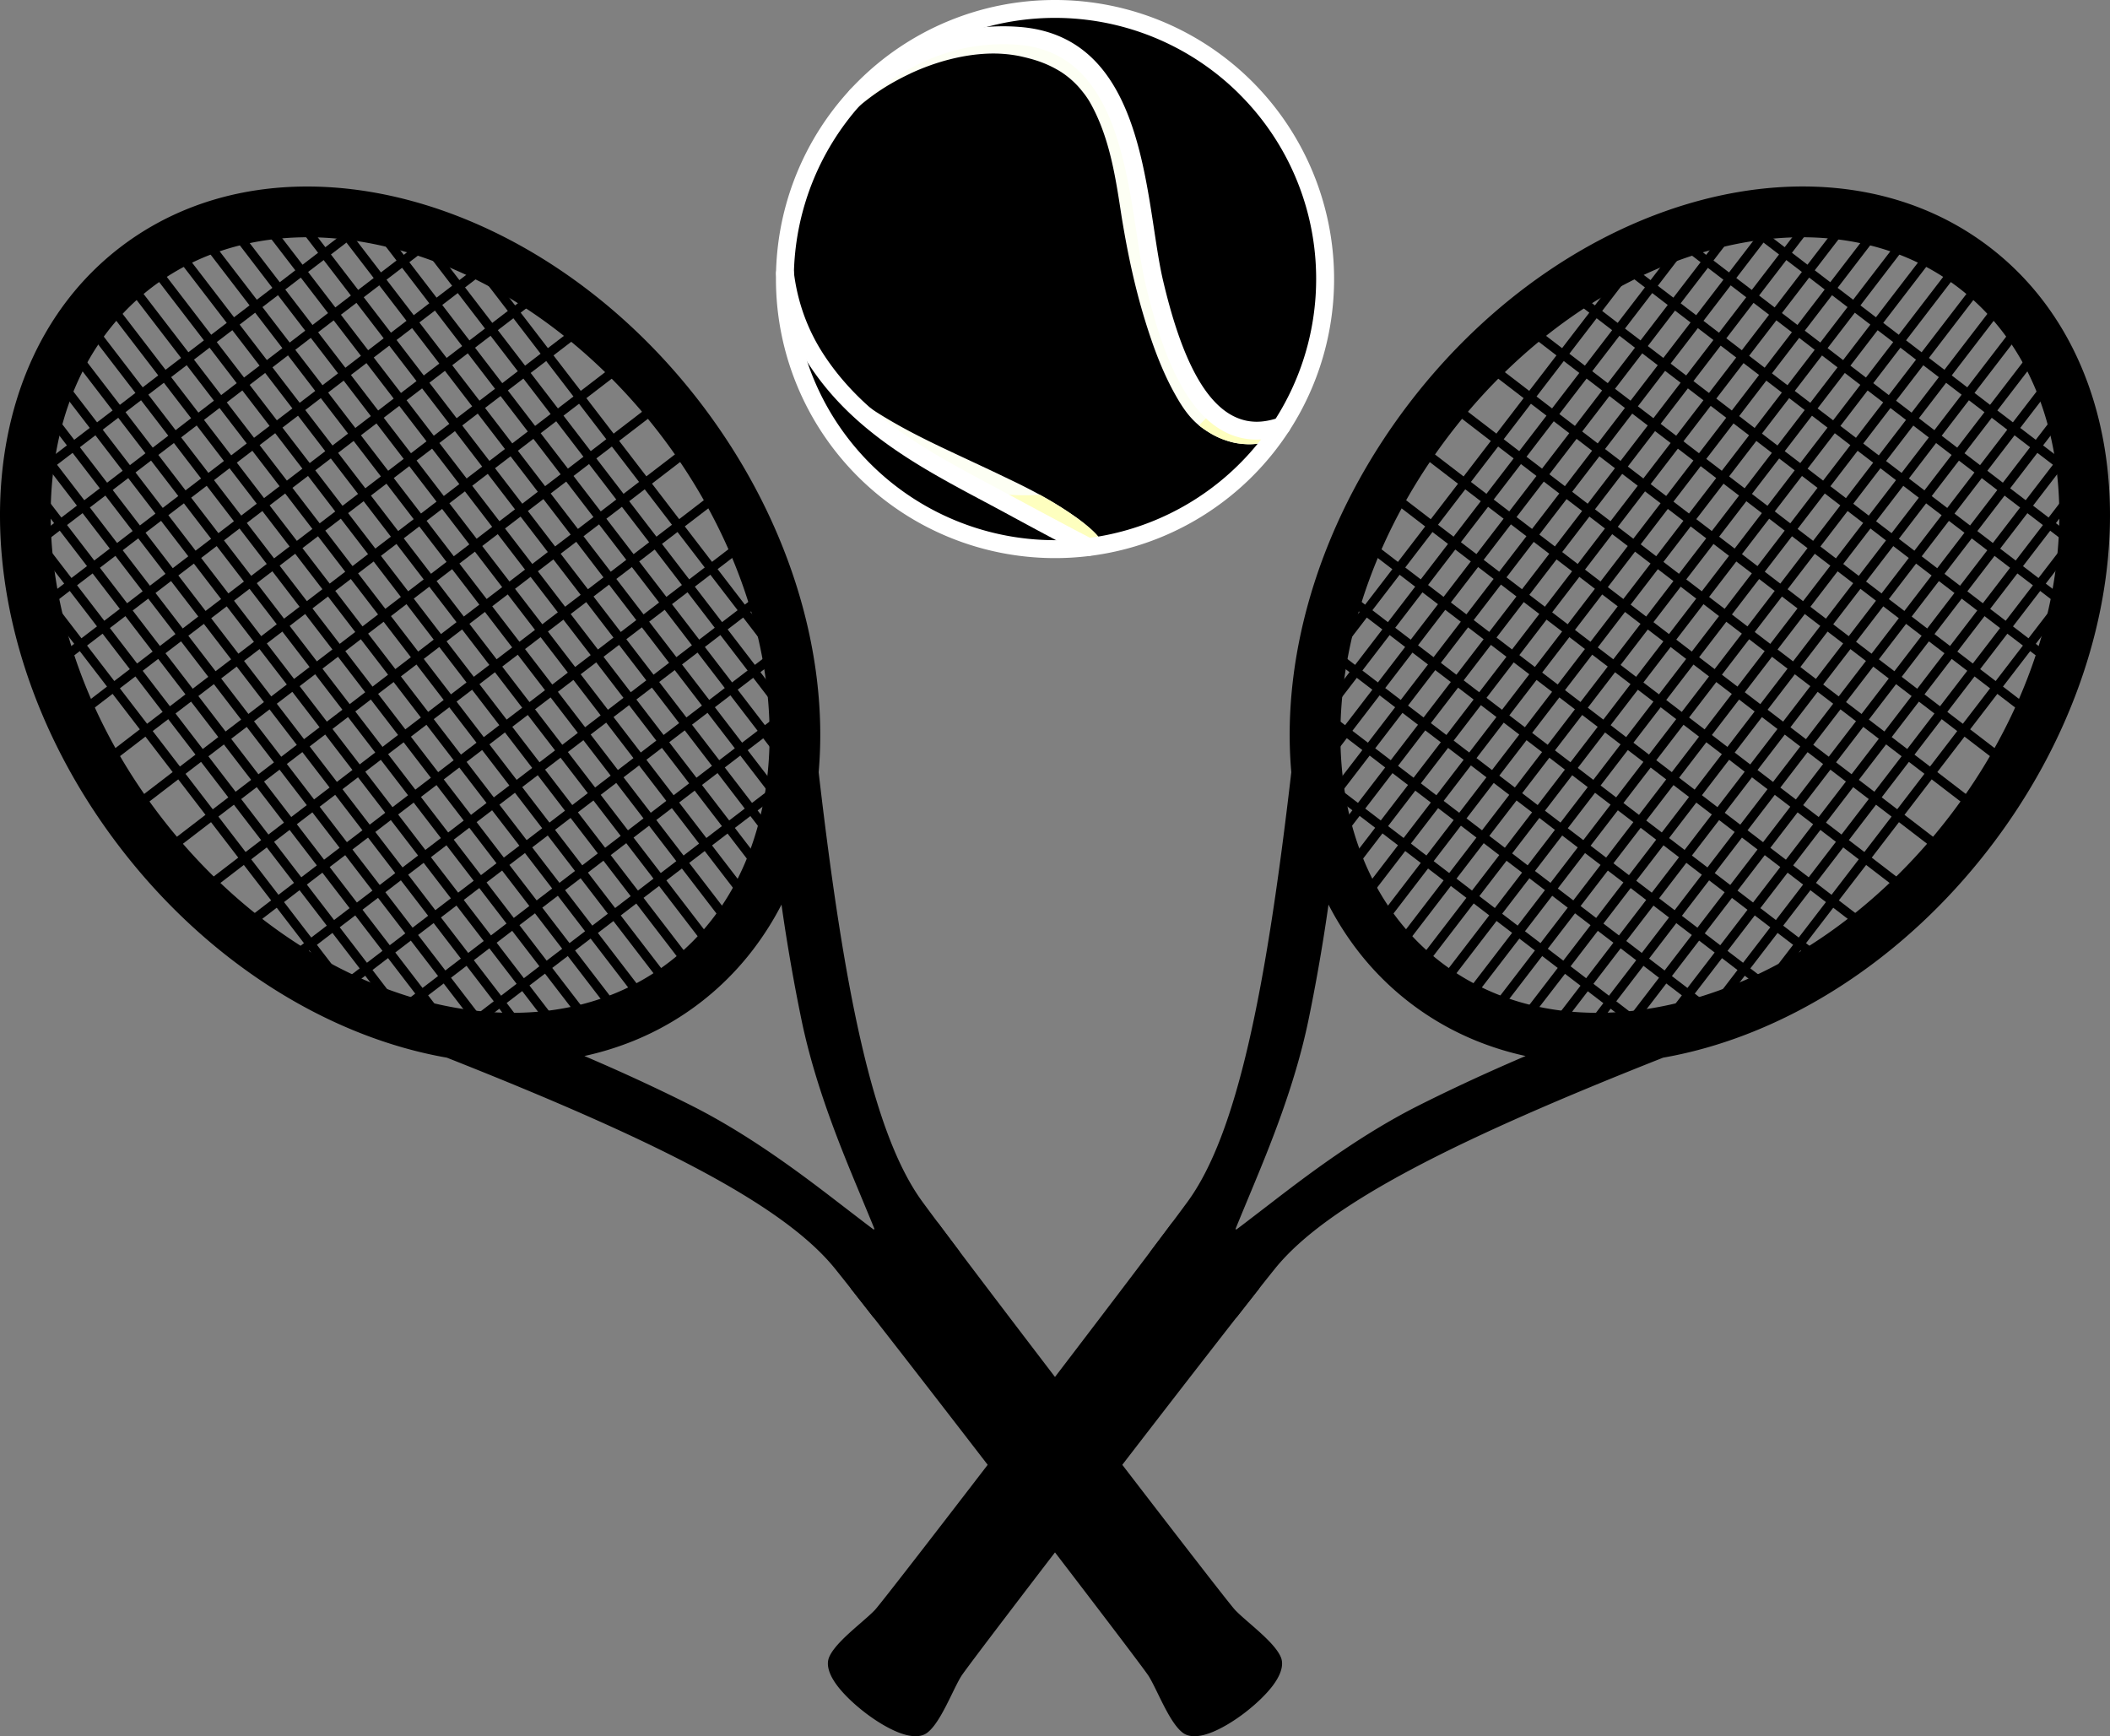 <svg id="Layer_1" data-name="Layer 1" xmlns="http://www.w3.org/2000/svg" viewBox="0 0 2485.77 2045.6"><rect x="0" y="0" width="2485.77" height="2045.6" fill="#808080" stroke="none"/><defs><style>.cls-1,.cls-2,.cls-3,.cls-4{fill-rule:evenodd;}.cls-2{fill:#fdfff4;}.cls-3{fill:#feffbf;}.cls-4{fill:#fff;}</style></defs><path class="cls-1" d="M1889,1381.42l-18.29-14.05-32.08,41.78,18.3,14,32.07-41.78Zm26.89,20.64h0l-32.08,41.78-18.3-14,32.08-41.78,18.3,14Zm26.88,20.65-18.29-14-32.08,41.77,18.3,14,32.07-41.77Zm26.89,20.64h0l-32.08,41.78-18.3-14.05,32.08-41.78,18.3,14ZM1996.5,1464l-18.29-14-32.08,41.78,18.3,14L1996.5,1464Zm26.89,20.65h0l-32.08,41.77-18.3-14.05,32.08-41.77,18.3,14.05Zm26.9,20.64-18.31-14L1999.9,1533l18.3,14,32.09-41.78Zm26.89,20.65h0l-32.09,41.78-18.3-14,32.09-41.78,18.3,14Zm26.87,20.64-18.28-14-32.09,41.78,18.28,14,32.09-41.78Zm26.89,20.64h0L2098.85,1609l-18.3-14,32.09-41.78,18.3,14Zm26.87,20.65-18.28-14-32.09,41.78,18.31,14.05,32.06-41.78Zm26.89,20.64h0l-32.06,41.78-18.3-14,32.06-41.78,18.3,14Zm26.9,20.64-18.31-14.05-32.06,41.78,18.28,14.05,32.09-41.78Zm-337.73-339.37-18.3-14-32.08,41.78,18.3,14,32.08-41.78Zm26.88,20.64h0l-32.08,41.78-18.29-14,32.07-41.78,18.3,14.05Zm26.89,20.64h0l-32.08,41.78-18.3-14,32.08-41.78,18.3,14Zm26.88,20.65-18.3-14-32.07,41.78,18.29,14,32.08-41.78Zm26.89,20.64h0l-32.08,41.78-18.3-14,32.08-41.78,18.3,14Zm26.88,20.64-18.3-14-32.08,41.78,18.3,14,32.08-41.78Zm26.89,20.65h0l-32.08,41.77-18.3-14,32.08-41.78,18.3,14.05Zm26.89,20.64-18.31-14L2011.69,1462l18.29,14,32.09-41.78Zm26.89,20.65h0l-32.09,41.78-18.3-14.06,32.08-41.78,18.31,14.06Zm26.89,20.64-18.3-14-32.09,41.78,18.3,14,32.09-41.78Zm26.87,20.65h0L2110.65,1538l-18.3-14,32.09-41.77,18.28,14Zm26.89,20.64-18.3-14-32.09,41.78,18.31,14.05,32.08-41.78Zm26.87,20.64h0l-32.06,41.78-18.31-14,32.09-41.78,18.28,14Zm26.89,20.64-18.3-14L2173,1585.86l18.3,14.05,32.06-41.78Zm26.9,20.65h0l-32.09,41.78-18.28-14,32.06-41.78,18.31,14Zm26.89,20.64-18.31-14.05-32.08,41.78,18.3,14,32.09-41.78Zm26.87,20.64h0L2272,1661.84l-18.3-14,32.09-41.78,18.28,14Zm-418.38-401.3-18.29-14-32.08,41.78,18.29,14,32.08-41.78Zm26.89,20.64h0l-32.08,41.78-18.3-14,32.08-41.78,18.3,14.05Zm26.88,20.65-18.29-14-32.08,41.77,18.3,14,32.07-41.77Zm26.89,20.64-18.3-14-32.08,41.78,18.3,14,32.08-41.78Zm26.88,20.64h0l-32.08,41.78-18.29-14,32.08-41.78,18.29,14Zm26.89,20.64-18.3-14-32.08,41.77,18.3,14,32.08-41.78Zm26.87,20.65h0l-32.06,41.78-18.3-14.05,32.08-41.78,18.28,14Zm26.89,20.64-18.3-14L2023.47,1391l18.3,14,32.07-41.78Zm26.9,20.64h0l-32.09,41.78-18.28-14,32.06-41.78,18.31,14.05Zm26.89,20.65-18.3-14-32.09,41.78,18.3,14,32.09-41.78Zm26.89,20.65h0L2122.43,1467l-18.3-14,32.09-41.78,18.3,14Zm26.87,20.64-18.28-14L2131,1473.57l18.31,14,32.06-41.78Zm26.89,20.64h0l-32.08,41.78-18.29-14,32.09-41.78,18.28,14Zm26.89,20.65-18.3-14.05-32.08,41.77,18.3,14.05,32.08-41.77Zm26.87,20.64h0L2230,1549.55l-18.3-14,32.08-41.78,18.28,14Zm26.9,20.64-18.31-14.05-32.06,41.78,18.28,14,32.09-41.78Zm26.89,20.65h0l-32.09,41.77-18.28-14,32.07-41.77,18.3,14Zm26.89,20.64-18.3-14-32.09,41.78,18.3,14,32.09-41.78Zm26.87,20.64h0l-32.08,41.78-18.29-14,32.07-41.78,18.3,14Zm-445.26-421.95h0l-32.08,41.78-18.3-14.05,32.08-41.78,18.3,14.05Zm26.88,20.65-18.3-14-32.08,41.77,18.3,14,32.08-41.77Zm26.89,20.64h0L1946,1251.46l-18.3-14,32.08-41.78,18.3,14Zm26.88,20.64h0l-32.08,41.78-18.29-14,32.07-41.78,18.3,14Zm26.89,20.65-18.3-14-32.08,41.77,18.3,14,32.08-41.77Zm26.88,20.64h0l-32.08,41.78-18.3-14.05,32.08-41.78,18.3,14Zm26.89,20.64-18.3-14L2035.26,1320l18.3,14,32.08-41.78Zm26.88,20.64h0l-32.07,41.78-18.3-14.05,32.06-41.77,18.31,14Zm26.89,20.65-18.31-14L2089,1361.27l18.28,14,32.09-41.78Zm26.89,20.65h0L2134.21,1396l-18.3-14.06,32.09-41.78,18.3,14.06Zm26.89,20.64-18.3-14-32.09,41.78,18.3,14,32.09-41.78Zm26.87,20.64h0L2188,1437.25l-18.31-14,32.09-41.78,18.28,14Zm26.89,20.65-18.3-14-32.07,41.78,18.31,14.05,32.06-41.78Zm26.89,20.64h0l-32.08,41.78-18.3-14,32.08-41.78,18.3,14Zm26.9,20.64-18.31-14.05-32.08,41.78,18.3,14,32.09-41.78Zm26.87,20.65h0l-32.09,41.77-18.28-14L2309.3,1464l18.31,14Zm26.89,20.64-18.3-14-32.09,41.78,18.3,14,32.09-41.78Zm26.87,20.64h0l-32.07,41.78-18.3-14,32.09-41.78,18.28,14Zm26.89,20.65-18.28-14-32.09,41.77,18.31,14,32.06-41.77ZM1963,1118l-18.3-14-32.08,41.78,18.3,14L1963,1118Zm26.88,20.64h0l-32.08,41.78-18.29-14,32.08-41.78,18.29,14.05Zm26.89,20.64-18.3-14L1966.39,1187l18.3,14,32.08-41.78Zm26.88,20.65-18.29-14-32.08,41.78,18.29,14,32.08-41.77Zm26.88,20.64h0l-32.07,41.78-18.3-14.05,32.09-41.78,18.28,14Zm26.89,20.64-18.3-14L2047.06,1249l18.28,14,32.08-41.78Zm26.89,20.65h0l-32.08,41.77-18.3-14.05,32.08-41.77,18.3,14.05Zm26.88,20.64-18.29-14-32.08,41.78,18.28,14,32.09-41.78Zm26.89,20.64h0L2146,1325l-18.28-14,32.07-41.78,18.3,14.05Zm26.89,20.65-18.3-14-32.09,41.77,18.3,14.06,32.09-41.78Zm26.89,20.65h0l-32.08,41.77-18.31-14,32.09-41.77,18.3,14Zm26.87,20.64-18.28-14-32.09,41.78,18.31,14.05,32.06-41.78Zm26.89,20.64h0l-32.06,41.78-18.3-14,32.06-41.78,18.3,14Zm26.9,20.64-18.31-14.05-32.06,41.78,18.28,14.05,32.09-41.78Zm26.89,20.65h0l-32.09,41.78-18.3-14L2321.1,1393l18.31,14Zm26.87,20.64-18.3-14-32.07,41.78,18.28,14,32.09-41.78Zm26.89,20.64h0l-32.09,41.78-18.3-14,32.09-41.78,18.3,14ZM2420,1469l-18.28-14-32.09,41.78,18.31,14L2420,1469Zm26.89,20.64h0l-32.06,41.78-18.31-14.05,32.09-41.78,18.28,14Zm-445.26-421.95h0l-32.08,41.78-18.3-14,32.08-41.78,18.3,14.05Zm26.89,20.64-18.3-14L1978.18,1116l18.3,14,32.08-41.78Zm26.88,20.65h0l-32.08,41.78-18.29-14,32.07-41.78,18.3,14Zm26.89,20.64h0l-32.08,41.78-18.3-14,32.08-41.78,18.3,14Zm26.87,20.64-18.28-14L2058.83,1178l18.31,14,32.06-41.78Zm26.89,20.65h0L2104,1212.66l-18.3-14.05,32.06-41.78,18.3,14.05Zm26.9,20.64-18.31-14-32.08,41.78,18.3,14,32.09-41.78Zm26.87,20.64h0l-32.07,41.78-18.3-14,32.08-41.78,18.29,14.05Zm26.89,20.65-18.3-14-32.07,41.77,18.28,14,32.09-41.77Zm26.89,20.65h0l-32.07,41.77-18.32-14,32.09-41.78,18.3,14.06Zm26.89,20.64-18.3-14-32.09,41.78,18.31,14.05,32.08-41.78Zm26.87,20.64h0l-32.06,41.78-18.31-14,32.09-41.78,18.28,14Zm26.89,20.65-18.3-14.05-32.06,41.77,18.3,14.05,32.06-41.77Zm26.9,20.64h0l-32.09,41.78-18.28-14,32.06-41.78,18.31,14Zm26.89,20.64-18.31-14.05-32.08,41.78,18.3,14,32.09-41.78Zm26.87,20.64h0l-32.07,41.78-18.3-14,32.09-41.77,18.28,14Zm26.89,20.65-18.3-14-32.09,41.78,18.3,14,32.09-41.78Zm26.87,20.64h0l-32.06,41.78-18.31-14.05,32.09-41.78,18.28,14Zm26.89,20.64-18.3-14L2435.24,1467l18.3,14,32.06-41.78ZM2040.34,1017.3l-18.29-14L1990,1045l18.29,14,32.08-41.77Zm26.9,20.64h0l-32.09,41.78-18.3-14,32.09-41.78,18.3,14.05Zm26.87,20.64-18.28-14-32.09,41.78,18.28,14,32.09-41.78Zm26.89,20.64-18.3-14L2070.61,1107l18.31,14,32.08-41.78Zm26.87,20.65h0l-32.06,41.78-18.3-14.05,32.08-41.78,18.28,14Zm26.89,20.64-18.3-14-32.06,41.78,18.3,14,32.06-41.78Zm26.9,20.64h0l-32.09,41.78-18.28-14,32.06-41.78,18.31,14.05Zm26.89,20.65-18.3-14-32.09,41.78,18.3,14,32.09-41.77Zm26.87,20.64h0l-32.09,41.78-18.28-14,32.09-41.78,18.28,14Zm26.89,20.65L2264,1189l-32.09,41.78,18.33,14.06,32.06-41.78Zm26.89,20.64h0l-32.08,41.78-18.29-14,32.07-41.78,18.3,14Zm26.89,20.65-18.3-14.05-32.08,41.78,18.3,14,32.08-41.77ZM2363,1265h0l-32.07,41.78-18.3-14,32.06-41.78,18.31,14Zm26.89,20.64-18.31-14.05-32.06,41.78,18.28,14,32.09-41.78Zm26.89,20.65h0l-32.09,41.77-18.28-14,32.07-41.77,18.3,14Zm26.89,20.64-18.3-14-32.09,41.78,18.3,14,32.09-41.78Zm26.87,20.64h0l-32.08,41.78-18.29-14,32.07-41.78,18.3,14Zm26.89,20.64-18.3-14L2447,1396l18.31,14,32.08-41.78Zm26.87,20.65h0l-32.06,41.78-18.3-14.05,32.06-41.78,18.3,14.05ZM2079,966.93h0l-32.09,41.78-18.29-14.05,32.08-41.78,18.3,14Zm26.89,20.64-18.3-14.05-32.09,41.78,18.3,14,32.09-41.78Zm26.87,20.65h0L2100.72,1050l-18.31-14,32.09-41.78,18.28,14.05Zm26.89,20.64h0l-32.08,41.78-18.31-14.05,32.09-41.78,18.3,14Zm26.89,20.64-18.3-14-32.08,41.78,18.3,14,32.08-41.78Zm26.88,20.64h0l-32.07,41.78-18.3-14.05,32.06-41.77,18.31,14Zm26.89,20.65-18.31-14L2190,1118.52l18.28,14,32.09-41.78Zm26.89,20.64h0l-32.09,41.78-18.3-14,32.09-41.78,18.3,14Zm26.87,20.64-18.28-14-32.09,41.77,18.3,14,32.07-41.78Zm26.89,20.65h0l-32.06,41.78-18.33-14,32.09-41.78,18.3,14Zm26.89,20.65-18.3-14-32.06,41.78,18.3,14.05,32.06-41.78Zm26.89,20.64h0l-32.08,41.78-18.3-14,32.08-41.78,18.3,14Zm26.88,20.64-18.29-14.05-32.08,41.78,18.3,14,32.07-41.78Zm26.89,20.65h0l-32.09,41.77-18.28-14,32.06-41.78,18.31,14Zm26.89,20.64-18.3-14L2405,1283.67l18.3,14,32.09-41.78Zm26.87,20.64h0l-32.06,41.78-18.31-14,32.09-41.78,18.28,14Zm26.89,20.65-18.28-14L2458.81,1325l18.31,14,32.06-41.77Zm26.89,20.64h0L2504,1359.65l-18.3-14.05,32.08-41.78,18.3,14Zm26.87,20.64-18.28-14-32.08,41.78,18.3,14,32.06-41.78ZM2117.69,916.56l-18.3-14-32.09,41.77,18.3,14.05,32.09-41.78Zm26.87,20.64h0L2112.49,979l-18.3-14,32.09-41.79,18.28,14.05Zm26.89,20.65-18.28-14.05-32.09,41.78,18.31,14,32.06-41.78Zm26.89,20.64-18.3-14L2148,1006.22l18.28,14,32.08-41.78Zm26.9,20.65h0l-32.09,41.77-18.3-14.05,32.08-41.77,18.31,14Zm26.87,20.64-18.29-14-32.08,41.78,18.28,14,32.09-41.78Zm26.89,20.64h0l-32.09,41.78-18.28-14,32.07-41.78,18.3,14.05Zm26.89,20.65-18.3-14-32.09,41.77,18.3,14,32.09-41.77Zm26.87,20.64h0l-32.06,41.78-18.31-14,32.09-41.78,18.28,14Zm26.89,20.65-18.28-14.06-32.09,41.78,18.31,14.06,32.06-41.78Zm26.89,20.64h0l-32.06,41.78-18.3-14,32.06-41.78,18.3,14Zm26.9,20.64-18.31-14-32.06,41.77,18.28,14.05,32.09-41.78Zm26.89,20.65h0l-32.09,41.78-18.3-14,32.08-41.78,18.31,14Zm26.87,20.64-18.3-14-32.07,41.78,18.28,14,32.09-41.78Zm26.89,20.64h0L2462,1247.35l-18.3-14,32.09-41.78,18.3,14Zm26.87,20.65-18.28-14L2470.59,1254l18.31,14,32.06-41.77Zm26.89,20.64h0l-32.06,41.78-18.31-14.05,32.09-41.78,18.28,14Zm26.89,20.64-18.3-14-32.08,41.78,18.3,14,32.08-41.78Zm26.9,20.65h0l-32.09,41.77-18.3-14,32.08-41.78,18.31,14.05ZM2156.36,866.2h0L2124.27,908,2106,893.93l32.09-41.78,18.3,14.05Zm26.87,20.65L2165,872.8l-32.09,41.76,18.31,14.05,32.06-41.76Zm26.89,20.63h0l-32.06,41.78-18.31-14,32.09-41.77,18.28,14ZM2237,928.12h0L2205,969.91l-18.3-14,32.06-41.79,18.3,14Zm26.9,20.65-18.31-14-32.08,41.78,18.3,14,32.09-41.78Zm26.87,20.64h0l-32.07,41.78-18.3-14.05,32.08-41.78,18.29,14Zm26.89,20.65-18.3-14-32.09,41.78,18.3,14,32.09-41.77Zm26.89,20.64h0l-32.09,41.78-18.3-14,32.09-41.78,18.3,14.05Zm26.87,20.64-18.28-14-32.09,41.78,18.31,14,32.06-41.78Zm26.89,20.65h0l-32.06,41.78-18.3-14.06,32.06-41.77,18.3,14Zm26.89,20.65-18.3-14.05-32.06,41.77,18.3,14.05,32.06-41.77Zm26.9,20.64h0L2420,1135.06l-18.28-14,32.06-41.78,18.31,14Zm26.89,20.64-18.3-14.05-32.09,41.78,18.3,14,32.09-41.78Zm26.87,20.64h0l-32.07,41.78-18.3-14,32.09-41.77,18.28,14Zm26.89,20.65-18.3-14-32.09,41.78,18.3,14,32.09-41.78Zm26.87,20.64h0l-32.06,41.78-18.31-14.05,32.09-41.78,18.28,14Zm26.89,20.64-18.3-14-32.06,41.77,18.3,14,32.06-41.78Zm26.9,20.65h0l-32.09,41.78-18.28-14.05,32.06-41.78,18.31,14.05Zm26.89,20.64-18.31-14-32.08,41.78,18.3,14,32.09-41.78ZM2195,815.83l-18.28-14.05-32.09,41.78,18.28,14.05L2195,815.83Zm26.89,20.65h0l-32.08,41.78-18.31-14,32.09-41.78,18.3,14.05Zm26.87,20.64-18.3-14-32.06,41.78,18.3,14,32.06-41.78Zm26.9,20.65-18.31-14-32.06,41.78,18.3,14,32.07-41.78Zm26.89,20.63h0l-32.09,41.78-18.28-14,32.06-41.78,18.31,14ZM2329.47,919l-18.3-14-32.09,41.78,18.3,14.06L2329.47,919Zm26.87,20.65h0l-32.09,41.78L2306,967.42,2338,925.64l18.3,14.05Zm26.89,20.64-18.3-14.05-32.09,41.78,18.31,14.05,32.08-41.78ZM2410.1,981h0L2378,1022.76l-18.31-14,32.09-41.78L2410.1,981Zm26.91,20.65-18.32-14.06-32.06,41.78,18.3,14.06,32.08-41.78Zm26.88,20.64h0l-32.07,41.78-18.3-14,32.06-41.78,18.31,14Zm26.89,20.64-18.31-14.05-32.06,41.78,18.28,14,32.09-41.78Zm26.89,20.65h0l-32.09,41.77-18.3-14,32.09-41.77,18.3,14Zm26.89,20.64-18.3-14-32.09,41.78,18.3,14,32.09-41.78Zm26.87,20.64h0l-32.08,41.78-18.29-14,32.07-41.78,18.3,14Zm26.89,20.65-18.3-14-32.09,41.77,18.31,14,32.08-41.77Zm26.87,20.64h0l-32.06,41.78-18.3-14.05,32.06-41.78,18.3,14.05Zm26.9,20.64-18.31-14-32.06,41.78,18.28,14,32.09-41.78Zm26.89,20.64h0l-32.09,41.78-18.3-14,32.08-41.77,18.31,14Zm-418.39-401.3-18.3-14-32.09,41.77,18.31,14,32.08-41.78Zm26.87,20.64h0l-32.06,41.78-18.3-14,32.08-41.78,18.28,14Zm26.9,20.65h0l-32.09,41.78-18.28-14,32.06-41.78,18.31,14ZM2341.25,848l-18.31-14-32.06,41.78,18.28,14.05L2341.25,848Zm26.89,20.65h0l-32.09,41.76-18.3-14.05,32.09-41.76,18.3,14.05ZM2395,889.33l-18.28-14.05-32.09,41.78,18.3,14L2395,889.33ZM2421.9,910h0l-32.08,41.78-18.31-14,32.09-41.78L2421.9,910Zm26.87,20.65-18.28-14.05-32.08,41.78,18.3,14,32.06-41.78Zm26.92,20.66h0L2443.6,993,2425.3,979l32.06-41.78,18.33,14.07Zm26.87,20.63-18.29-14-32.08,41.78,18.3,14,32.07-41.78Zm26.89,20.65h0l-32.09,41.78-18.28-14,32.07-41.78,18.3,14Zm26.89,20.64L2538,999.14,2506,1040.92l18.3,14,32.09-41.78Zm26.87,20.64h0l-32.06,41.78-18.31-14,32.09-41.78,18.28,14Zm26.89,20.65-18.28-14-32.09,41.78,18.31,14,32.06-41.77Zm26.89,20.64h0l-32.08,41.78-18.3-14.05,32.08-41.78,18.3,14Zm26.87,20.64-18.28-14-32.08,41.78,18.3,14,32.06-41.78Zm26.9,20.65h0l-32.09,41.77-18.28-14,32.06-41.77,18.31,14.05ZM2353,777l-18.31-14-32.06,41.77,18.28,14L2353,777Zm26.89,20.64h0l-32.09,41.78-18.3-14.05,32.09-41.78,18.3,14Zm26.89,20.65-18.3-14.05-32.09,41.78,18.3,14.05,32.09-41.78ZM2433.68,839h0l-32.06,41.78-18.31-14,32.09-41.78L2433.68,839Zm26.89,20.65-18.3-14.05-32.07,41.76,18.29,14.07,32.08-41.78Zm26.89,20.64h0L2455.38,922l-18.3-14,32.08-41.78,18.3,14Zm26.9,20.65L2496,886.83,2464,928.61l18.3,14.07,32.09-41.78Zm26.89,20.63h0l-32.09,41.79-18.3-14.06,32.08-41.78,18.31,14Zm26.87,20.66-18.3-14.05-32.07,41.77L2536,984l32.09-41.77ZM2595,962.82h0l-32.09,41.78-18.3-14.05,32.09-41.78,18.3,14.05Zm26.87,20.65-18.28-14.05-32.09,41.78,18.31,14,32.06-41.78Zm26.89,20.64h0l-32.06,41.78-18.3-14.05,32.06-41.78,18.3,14.05Zm26.89,20.64-18.3-14-32.08,41.78,18.3,14,32.08-41.78Zm22.77,81.68q-.46,9.67-1.29,19.45l-29.88,38.9,18.3,14,5.65-7.34q-2.09,11.92-4.73,23.91l-31,40.39,16.67,12.79q-1.76,5.45-3.6,10.88l-19.65-15.09-32.09,41.78,31.74,24.37c-1.49,3.38-3,6.76-4.58,10.13l-33.77-25.91-32.06,41.78,41.37,31.76q-2.67,4.76-5.44,9.47l-42.54-32.64-32.06,41.77,46.07,35.39c-2,3-4.15,5.91-6.26,8.84l-46.42-35.64-32.06,41.78L2547,1472.7c-2.33,2.77-4.66,5.52-7,8.25l-45.73-35.11-32.06,41.78,41.61,32c-2.59,2.57-5.21,5.12-7.83,7.63l-40.39-31L2423.46,1538l32.18,24.72c-2.9,2.35-5.8,4.66-8.73,7l-30.06-23.08-32.09,41.78,17.35,13.3c-3.23,2.1-6.49,4.16-9.74,6.18l-14.19-10.9-25.87,33.68q-10.89,5.64-21.86,10.72l.47-.62-18.3-14-24.71,32.18q-13.15,4.76-26.31,8.69l-14.52-11.15-14.48,18.84c-5.44,1.26-10.86,2.41-16.3,3.45l22.19-28.88-18.31-14-32.08,41.78,6.26,4.8q-12.92,1.8-25.73,2.78l4.29-5.59-18.3-14-16,20.79q-6.75,0-13.44-.26l20.82-27.12-18.3-14-30,39.09q-6.22-.72-12.39-1.66l33.8-44-18.28-14L2060,1677.38c-3.82-.9-7.65-1.87-11.41-2.9l43.68-56.9-18.3-14-48.8,63.55c-3.54-1.27-7.07-2.61-10.56-4l50.77-66.12-18.3-14L1993,1653.34c-3.27-1.64-6.53-3.33-9.75-5.09l55.26-72-18.3-14-56.88,74.08q-4.53-3-9-6.09l57.26-74.58-18.31-14.06L1936,1616.17q-4.17-3.48-8.2-7.09l56.88-74.08-18.3-14-55.25,72q-3.8-4-7.43-8.1l54.09-70.45-18.3-14-50.77,66.12q-3.39-4.52-6.61-9.16l48.8-63.56-18.3-14L1869,1536.56q-3-5.08-5.75-10.28l40.85-53.21-18.3-14-33.8,44c-1.67-3.8-3.26-7.65-4.8-11.53l30-39.09-18.3-14-20.83,27.13q-2-6.42-3.72-12.94l16-20.78-18.3-14-4.29,5.59q-2.37-12.63-4-25.58l6.25,4.8,32.08-41.77-18.3-14-22.18,28.88q-.58-8.27-.87-16.64l14.46-18.84L1820.67,1329q.4-13.74,1.6-27.67l24.71-32.19-18.3-14-.48.62q2.07-11.91,4.71-23.9l25.86-33.68-14.19-10.9q1.67-5.49,3.46-11l17.32,13.31,32.08-41.78-30.06-23.08q2.19-5.12,4.46-10.23l32.19,24.72,32.08-41.78-40.38-31q2.63-4.79,5.35-9.55l41.63,32,32.08-41.78-45.73-35.11q3-4.49,6.15-8.93l46.17,35.45,32.08-41.78L1967,961q3.43-4.2,6.92-8.33l46.09,35.39,32.08-41.79-42.51-32.64q3.84-3.9,7.73-7.71l41.36,31.78,32.09-41.78L2057.06,870q4.29-3.56,8.58-7l31.76,24.37,32.07-41.78-19.65-15.09q4.79-3.19,9.59-6.3l16.66,12.8,31-40.39q10.92-5.64,21.88-10.71l-5.63,7.32,18.31,14,29.85-38.9c6.16-2.21,12.29-4.29,18.47-6.25l-1.06,1.39,18.28,14L2286.81,752c5.44-1.26,10.86-2.41,16.3-3.45l-27.34,35.58,18.3,14,32.09-41.78-12.68-9.73c5-.82,9.91-1.58,14.86-2.23l4.4,3.37,3.31-4.31c4.91-.56,9.84-1,14.73-1.39l-9.45,12.31,18.3,14.05,21.11-27.51c4.5,0,9,.1,13.45.27l-26,33.82,18.3,14.05,35.18-45.79q6.22.71,12.39,1.66l-39,50.73,18.3,14.05,46-59.91q5.73,1.35,11.41,2.9L2422,816.32l18.31,14,53.94-70.27c3.54,1.29,7.06,2.62,10.56,4L2448.88,837l18.28,14,59.24-77.16c3.27,1.64,6.54,3.32,9.76,5.08l-60.41,78.67,18.3,14,62-80.8q4.54,3,9,6.11l-62.41,81.27,18.3,14.07L2583.35,811c2.79,2.31,5.53,4.69,8.2,7.1l-62,80.78,18.3,14,60.39-78.67c2.54,2.66,5,5.38,7.44,8.12l-59.24,77.16,18.28,14.05,55.93-72.84c2.27,3,4.46,6.07,6.63,9.16l-54,70.26,18.31,14.05,48.85-63.6c2,3.4,3.89,6.81,5.75,10.29l-46,59.91,18.31,14,39-50.75q2.49,5.73,4.81,11.56l-35.17,45.78,18.3,14,26-33.83c1.31,4.27,2.56,8.58,3.72,12.93l-21.1,27.5,18.28,14,9.45-12.31q1.35,7.25,2.45,14.58l-3.31,4.32,4.4,3.38c.65,4.94,1.2,9.93,1.67,14.94l-12.66-9.73-32.08,41.78,18.3,14,27.32-35.59c.39,5.51.7,11.06.88,16.64l-19.61,25.55,18.28,14,1.09-1.39Z" transform="translate(-257.12 -477.2)"/><path class="cls-1" d="M2084.6,1718c-58.79-8.1-113.87-29.8-161.32-66.24s-82.64-84-105.65-138.74c-5.56,42.54-14.46,101.44-27.64,164.9-26.06,125.54-91,241.71-84.53,251.84a10.1,10.1,0,0,0,5.89,4.33c11.3,2.93,107.34-89.62,221.08-146.81,57.9-29.12,112.5-52.92,152.17-69.28ZM2570,809.53h0c166.05,127.5,161.78,411.78-9.57,634.94s-444.89,300.7-610.94,173.19-161.78-411.78,9.57-634.94S2403.89,682,2570,809.53Zm26.15-34.07c184.89,141.94,184.16,453.2-1.65,695.18C2490.23,1606.4,2349.88,1691.5,2214.11,1715c-241.89,95.65-398,172.58-461.79,251.74-64.69,80.33-360,464.6-370.06,480.79s-24.11,53.74-37.93,64.29c-21.46,16.39-112.76-53.72-102.48-78.68,6.63-16.08,39.27-39.39,52.33-53.25s308-398.41,368.93-481.65c60-82,94-252.74,124-511.13-12.36-137.24,33.62-294.79,137.86-430.55,185.8-242,486.31-323.06,671.17-181.1Z" transform="translate(-257.12 -477.2)"/><path class="cls-1" d="M2677.36,1203c-18.26,87.63-58.85,177.59-121.65,259.37-86.63,112.82-199.21,188.87-311.19,220.62-112.74,32-224.93,19.11-309.86-46.1s-126.31-170.29-124.55-287.45c1.76-116.39,46.16-244.79,132.79-357.61,62.79-81.79,139.23-144.22,219.17-184.51-74,39.88-144.51,99.12-203.05,175.36-171.35,223.16-175.63,507.43-9.57,634.94s439.59,50,610.94-173.19C2618.92,1368.23,2658,1284.86,2677.36,1203Z" transform="translate(-257.12 -477.2)"/><path class="cls-1" d="M1734.73,1988.85c-88.55,112.17-343.17,443.66-352.47,458.68-10,16.19-24.11,53.74-37.93,64.29-21.46,16.39-112.76-53.72-102.48-78.68,6.63-16.08,39.27-39.39,52.33-53.25,12.1-12.85,266.61-344.44,352.1-458.95Z" transform="translate(-257.12 -477.2)"/><path class="cls-1" d="M1352.81,2502.37a43.16,43.16,0,0,1-8.48,9.45,11.25,11.25,0,0,1-4.12,1.92l-.42-.67c-4.61-7.37-8.49-16-11.88-24-4.48-10.57-8.48-21.4-12.26-32.24q-5.43-15.61-10.28-31.43c-2.38-7.67-4.61-15.4-6.61-23.18-1.53-5.94-3-11.91-4.1-17.93-.27-1.38-.52-2.77-.73-4.16l.25-.26c.66-.7,2.08-2.41,4.13-4.93,1.15,2.18,2.11,4.45,3.07,6.73,2.34,5.6,4.59,11.24,6.88,16.86q4.2,10.26,8.47,20.51c4.34,10.37,8.9,20.65,13.53,30.89,4.79,10.61,9.68,21.19,14.31,31.87,2.92,6.72,5.86,13.57,8.24,20.55Zm57-92q-6.84,9.06-12.17,16.16c-3.05-5.71-5.75-11.8-8.2-17.57-4.48-10.57-8.48-21.4-12.25-32.23q-5.43-15.61-10.29-31.43c-2.37-7.68-4.61-15.41-6.61-23.19-1.52-5.94-3-11.9-4.1-17.92-.17-.89-.33-1.77-.48-2.66l4.55-5.88c1,1.92,1.81,3.92,2.65,5.91,2.34,5.6,4.59,11.24,6.89,16.86q4.2,10.27,8.46,20.51c4.35,10.37,8.91,20.65,13.53,30.9,4.79,10.61,9.68,21.19,14.32,31.87,1.24,2.86,2.49,5.75,3.7,8.67Zm61.37-80.61-12.28,16.06c-2.93-5.55-5.53-11.44-7.9-17-4.49-10.56-8.48-21.39-12.26-32.23q-5.43-15.61-10.28-31.43c-2.38-7.68-4.62-15.4-6.61-23.19-1.53-5.93-3-11.9-4.1-17.92-.16-.8-.3-1.6-.44-2.4l4.59-6c.94,1.87,1.75,3.81,2.56,5.75,2.35,5.6,4.6,11.23,6.89,16.85q4.2,10.27,8.47,20.52c4.34,10.37,8.9,20.64,13.53,30.89,4.78,10.61,9.68,21.19,14.31,31.87,1.18,2.72,2.37,5.46,3.52,8.23Zm61.53-80.24-12.31,16c-2.91-5.53-5.5-11.37-7.85-16.92-4.48-10.57-8.48-21.4-12.25-32.24q-5.44-15.61-10.29-31.43c-2.37-7.67-4.61-15.4-6.61-23.18-1.52-5.94-3-11.91-4.1-17.93-.15-.82-.31-1.64-.45-2.46l4.57-6c1,1.89,1.78,3.85,2.6,5.81,2.34,5.6,4.59,11.24,6.89,16.86,2.8,6.84,5.6,13.69,8.46,20.51,4.34,10.37,8.9,20.64,13.53,30.89,4.79,10.61,9.68,21.19,14.32,31.87,1.17,2.7,2.34,5.42,3.49,8.16Zm61.61-80-12.32,16c-2.92-5.55-5.53-11.44-7.9-17-4.48-10.57-8.48-21.4-12.25-32.23q-5.43-15.61-10.28-31.43c-2.38-7.68-4.62-15.41-6.61-23.19-1.53-5.94-3-11.9-4.11-17.92-.17-.93-.34-1.86-.5-2.79l4.5-5.91c1,2,1.87,4,2.72,6.07,2.35,5.6,4.6,11.24,6.89,16.86q4.2,10.27,8.47,20.51c4.34,10.37,8.9,20.65,13.52,30.9,4.79,10.61,9.69,21.19,14.32,31.87,1.19,2.74,2.39,5.51,3.55,8.31Zm112.89-145.57c-2.25-1.76-4.51-3.45-6.72-5.09-8.26-6.12-16.77-12-25.25-17.77-8.24-5.65-16.51-11.28-24.71-17-5.43-3.78-10.86-7.55-16.32-11.26-4.51-3.06-9-6.13-13.62-9-1.48-.94-3-1.86-4.49-2.68l-3.4,4.5c1.18,1.42,2.46,2.75,3.75,4.08,3.81,3.91,7.77,7.66,11.76,11.38,5.21,4.86,10.52,9.6,15.88,14.29,7.32,6.4,14.65,12.78,22.07,19.06,7.69,6.51,15.48,13,23.51,19,2.07,1.56,4.22,3.16,6.42,4.73q5.73-7.37,11.12-14.25Zm25.38-32.36h0c-3.49,4.43-7.19,9.13-11.13,14.16-6.93-5.47-13.71-11.13-20.45-16.8q-13.63-11.46-27.12-23.08-10.74-9.19-21.32-18.57c-5.21-4.63-10.4-9.28-15.5-14l4.56-6.08c5.63,3.86,11.2,7.8,16.77,11.74q10.78,7.62,21.52,15.34c10,7.15,20,14.21,30.09,21.27,7.55,5.3,15.13,10.61,22.58,16Zm-76.56,98.13-12.31,15.9c-3-5.64-5.65-11.63-8.06-17.32-4.48-10.57-8.48-21.39-12.25-32.23q-5.45-15.62-10.29-31.43c-2.37-7.68-4.61-15.4-6.61-23.19-1.52-5.93-3-11.9-4.1-17.92-.22-1.15-.43-2.31-.62-3.47l4.34-5.74c1.13,2.13,2.06,4.36,3,6.59,2.34,5.6,4.59,11.23,6.89,16.85q4.18,10.27,8.46,20.52c4.34,10.37,8.9,20.64,13.53,30.89,4.79,10.61,9.68,21.19,14.31,31.87,1.25,2.87,2.5,5.76,3.71,8.68Z" transform="translate(-257.12 -477.2)"/><path class="cls-1" d="M2235,729.75q8.31-2.7,16.61-5.11c.83,5,1.59,10,2.22,15q1.84,13.93,2.79,27.92c-5.63,1.71-11.25,3.6-16.88,5.54q-.92-15.65-2.94-31.21-.83-6.07-1.8-12.13Zm-42.56,15.85c5.48-2.31,11-4.48,16.45-6.58.32,2.15.63,4.27.9,6.4q2.47,18.84,3.16,37.81c-5.66,2.35-11.34,4.79-17,7.36a392.1,392.1,0,0,0-3.23-42.92c-.08-.7-.18-1.39-.29-2.07ZM2150,765.46q8.19-4.23,16.44-8.16a356.11,356.11,0,0,1,2.27,46.54q-8.78,4.57-17.48,9.51a341.65,341.65,0,0,0-1.23-47.89ZM2107,790c5.59-3.48,11.17-6.85,16.79-10.12a313.48,313.48,0,0,1-1.14,50.79q-9.57,6.17-19,12.76A295.58,295.58,0,0,0,2107,790Zm-45.35,31q9-6.69,18.05-13a267.78,267.78,0,0,1-9.08,60.29c-8.44,6.79-16.81,13.83-25,21.15a251.66,251.66,0,0,0,16.06-68.43ZM1888,1009.35q8.49-13.36,17.7-26.52a208.74,208.74,0,0,0,100.86-115.9q11.76-10.89,23.83-21.1A225.63,225.63,0,0,1,1888,1009.35Zm-31.2,54.21q5.12-9.88,10.61-19.71a252.66,252.66,0,0,0,66-25.48q-9.26,13.78-17.74,27.8a270.61,270.61,0,0,1-58.91,17.39Zm-22.36,47.55q3.82-9,7.95-18c2.17-.23,4.33-.49,6.5-.77a300,300,0,0,0,46.5-9.93q-5.36,10.27-10.3,20.61a314.26,314.26,0,0,1-34,6.37q-8.33,1.1-16.69,1.74Zm-17.29,45.31q3-8.7,6.19-17.39,15.72-.62,31.33-2.66,8.4-1.11,16.74-2.62-3.84,9.32-7.35,18.66-3.57.54-7.15,1a359.4,359.4,0,0,1-39.76,3Zm-13.31,44.46q2.23-8.57,4.72-17.16a387.38,387.38,0,0,0,45.45-2.51c-1.9,6-3.68,11.92-5.38,17.87a405.59,405.59,0,0,1-44.79,1.8Zm-9.73,44.21q1.54-8.55,3.36-17.11a431.75,431.75,0,0,0,43.92-1q-2,8.76-3.75,17.5-21.7,1.34-43.53.58Zm611,396.65q-7.64,4.63-15.36,9a400.63,400.63,0,0,1-9.81-43.73q8-4.77,15.87-9.82a390,390,0,0,0,9.3,44.56Zm39.37-25.81q-7.55,5.35-15.22,10.46a364.76,364.76,0,0,1-7.36-39.18c-.33-2.39-.59-4.78-.88-7.17q8.13-5.8,16.16-11.92.68,8.45,1.78,16.85,2.05,15.58,5.52,31Zm39.47-30.27q-7.65,6.3-15.36,12.34-1.53-8.25-2.64-16.58a319.88,319.88,0,0,1-2.62-34.45q8.74-7.44,17.26-15.27a302.44,302.44,0,0,0,2.41,47.48c.29,2.17.6,4.33.95,6.48Zm41.1-36.89q-8.07,7.85-16.3,15.34a270.28,270.28,0,0,1,1.58-61.4q11.34-11.79,22.29-24.32a252.27,252.27,0,0,0-7.57,70.38Zm149.22-208.58q-6.75,14.3-14.23,28.47A208.81,208.81,0,0,0,2574.05,1496q-10.34,12.29-21,24a225.48,225.48,0,0,1,121.2-179.79Zm23.87-57.49q-3.78,10.42-7.92,20.82a251.13,251.13,0,0,0-62,33.18c5-9.84,9.59-19.73,14-29.65a269.21,269.21,0,0,1,55.89-24.35Zm15.74-49.84q-2.54,9.42-5.42,18.83a297.88,297.88,0,0,0-50.77,17q4-10.82,7.42-21.64a316.58,316.58,0,0,1,48.77-14.23Zm10.78-47q-1.68,9-3.66,18a341.41,341.41,0,0,0-46.56,11.19q2.51-9.71,4.66-19.36a359.22,359.22,0,0,1,45.56-9.82Zm6.71-45.7c-.64,5.85-1.31,11.71-2.11,17.59l-2.08.26a387.37,387.37,0,0,0-42.29,8q1.53-9.18,2.72-18.32,18.49-4.23,37.34-6.7c2.12-.28,4.27-.54,6.42-.79Zm-39.9-38.75c9.18-1.79,18.43-3.3,27.69-4.52,5-.66,10-1.22,15.05-1.71-.1,5.76-.33,11.55-.63,17.36q-6.11.62-12.17,1.41c-10.37,1.36-20.7,3.1-30.92,5.21.43-5.94.78-11.86,1-17.75Zm-935,506.79q1.48-8.64,2.94-17.5,21.66,9.66,43.27,21.19-1.53,8.77-3.18,17.81-21.47-11.71-43-21.5Zm-7.42,40.88q1.65-8.62,3.28-17.51,21.27,10.37,42.56,22.58-1.72,8.83-3.56,17.81-21.12-12.39-42.28-22.88Zm-8.37,41q20.4,11,40.89,23.84,2.3-8.7,4.4-17.5-20.8-12.83-41.59-23.83-1.83,8.88-3.7,17.49ZM1731,1731q2.15-8.54,4.23-17.41,19.65,11.31,39.46,24.27-2.58,8.66-5.29,17.11-19.25-12.77-38.4-24Zm181.07,118.37q-16-16.06-33.63-31.85-7.7,4.73-15.17,9.53,17.31,15.3,33.07,30.91,7.7-4.28,15.73-8.59Zm37.3-19.31q-8.12,4.07-15.94,8.09-15.92-16.86-33.59-33.34,7.82-4.47,15.77-8.78,17.76,16.79,33.76,34Zm37.56-18.27q-15.5-17.86-32.8-35.28-8.09,3.95-16.28,8,17.42,17.2,33,34.94,7.9-3.82,16.06-7.69Zm37.66-17.4q-8.17,3.7-16.14,7.37-15-18.27-31.89-36,8.29-3.92,16.39-7.67,16.71,17.89,31.64,36.33Zm324.91-122.84q-6.37-20.85-10.7-42.21,8-3.93,15.93-8.14,4.16,21.57,10.41,42.69-7.79,4-15.64,7.66Z" transform="translate(-257.12 -477.2)"/><path class="cls-1" d="M2151.27,813c3.6-1.91,7.2-3.79,10.8-5.61-3.62,2-7.22,3.95-10.82,6l0-.38Zm-47.22,28c6.22-4.07,12.47-8,18.77-11.84l-.14,1.53q-9.57,6.17-19,12.76c.12-.81.25-1.63.37-2.45Zm-55.77,41.25q11.66-9.63,23.58-18.59c-.39,1.53-.8,3.07-1.21,4.58-6.7,5.4-13.37,11-19.93,16.71l-2.19,1.9-.33.29-2.58,2.29c.92-2.38,1.82-4.77,2.66-7.18Zm-146.52,169.43q7.86-12.78,16.37-25.39,7.77-3.66,15.3-7.86l-2.1,3.14c-1.43,2.16-2.86,4.33-4.26,6.5s-2.74,4.24-4.08,6.36c-.63,1-1.25,2-1.87,3q-2.76,4.41-5.43,8.83-6.9,2.92-13.93,5.45Zm-30,54.33q4.92-10,10.23-19.92c4.47-1.11,8.93-2.32,13.35-3.64l0,0q-1.68,3.22-3.32,6.46c-.63,1.23-1.25,2.47-1.87,3.71q-2.14,4.29-4.22,8.6l-.85,1.78v0q-6.61,1.62-13.28,3Zm-21.37,48.27q3.61-9.17,7.54-18.3,6.74-1,13.43-2.17v0c-.58,1.4-1.15,2.81-1.72,4.21-.76,1.89-1.52,3.79-2.26,5.69-1.07,2.71-2.11,5.43-3.14,8.15l-.11.29-.11.29q-3.57.54-7.15,1-3.23.42-6.47.79Zm-16.07,46q2.7-8.82,5.68-17.64,7-.54,14-1.34v0q-1.39,4.38-2.72,8.76-.81,2.73-1.6,5.44l-.09.28-.88,3.07-.08.28c-4.74.45-9.5.83-14.26,1.11Zm-11.81,45q1.9-8.67,4.1-17.36,7.38-.28,14.73-.82v0q-.9,3.88-1.74,7.75-.56,2.58-1.08,5.16c-.32,1.52-.62,3-.92,4.56h0q-7.53.46-15.08.68Zm535.21,390.46c-5.19,2.9-10.45,5.72-15.68,8.44q-1.76-7.35-3.26-14.75h0l4.18-2.08c1.57-.78,3.15-1.57,4.7-2.38,2.35-1.2,4.7-2.43,7-3.68q1.43,7.24,3,14.45Zm40.31-24.64c-5.18,3.45-10.35,6.8-15.59,10-.94-4.67-1.82-9.36-2.59-14.06l3.23-1.94c1.59-1,3.21-2,4.8-3,2.62-1.62,5.24-3.25,7.82-4.92h0c.67,4.63,1.45,9.24,2.31,13.83Zm40.43-29.35q-7.83,6.15-15.75,12c-.33-2.15-.61-4.31-.9-6.46-.33-2.39-.59-4.78-.88-7.17l.27-.18.24-.18q3.6-2.58,7.18-5.21,2.37-1.74,4.72-3.53l3.75-2.82c.34,4.52.81,9,1.37,13.54Zm42-36.13q-8.19,7.7-16.58,15c-.29-4.52-.5-9-.6-13.59l1.56-1.33c2.41-2.06,4.78-4.14,7.15-6.24l3.13-2.79,5.4-4.89,0,0q-.18,6.91-.08,13.83Zm48.47-50.33q-10,11.49-20.31,22.37.61-7.44,1.66-14.86,3.61-3.74,7.13-7.54c.8-.84,1.6-1.69,2.38-2.54q2.56-2.79,5.11-5.61c1.74-1.91,3.45-3.84,5.15-5.78.86-.94,1.68-1.9,2.52-2.85q-2.11,8.37-3.64,16.81Zm117.42-190.5q-5.58,13.82-11.88,27.57c-2.11,1.44-4.19,2.92-6.26,4.43l1.6-3.17,0-.06,0,0,0-.11,1.41-2.84c3.8-7.79,7.46-15.62,10.92-23.46,1.37-.8,2.74-1.57,4.13-2.34Zm20.14-58.15q-3.06,10.59-6.58,21.2l-2.27,1q4-10.82,7.42-21.64l1.43-.54Zm10.88-43.51c-.84,4-1.7,7.91-2.62,11.87l-.36.11c1-4,2-8,3-12Z" transform="translate(-257.12 -477.2)"/><path class="cls-1" d="M2001.84,1687.08a318.92,318.92,0,0,1-133-102.11,344.2,344.2,0,0,1-43.32-75.31,8.59,8.59,0,0,0-16.42,2.23c-2.76,21.14-6.36,46.39-10.93,74.33s-10,58.38-16.6,89.93c-15.71,75.68-45.88,148.3-65.56,195.69-13.71,33-22.75,54.77-17.77,62.54a18.93,18.93,0,0,0,4.69,5,18.3,18.3,0,0,0,6.26,3,8.62,8.62,0,0,0,5.14-.27c9.7-2.53,26-15,48.69-32.5,40.68-31.27,103.75-79.74,173.24-114.68,28.79-14.48,56.81-27.66,82.59-39.26s49.29-21.62,69-29.75a8.59,8.59,0,0,0-2.39-16.48,343.94,343.94,0,0,1-83.64-22.36Zm52.58,34.26h0c-13.25,5.65-27.55,11.9-42.59,18.67-25.91,11.66-54.14,24.94-83.26,39.58-71,35.68-134.83,84.77-176,116.45-23,17.67-38.27,29.41-39,29.73h0a1.21,1.21,0,0,1-.38-.18,1.87,1.87,0,0,1-.45-.48c-.09-.14,7.58-18.63,19.23-46.67,19.92-48,50.43-121.42,66.5-198.78,6.62-31.92,12.16-62.62,16.74-90.67,2.66-16.27,5-31.7,7-46a354.41,354.41,0,0,0,33,52.37A336,336,0,0,0,1995.3,1703a354.39,354.39,0,0,0,59.12,18.35ZM2683.13,1091h0c-1.72,113.12-45,238.14-129.57,348.24s-194.13,184.23-303,215.09c-108,30.6-215.12,18.53-295.88-43.48s-120.1-162.43-118.41-274.63c1.71-113.13,45-238.15,129.56-348.25s194.14-184.22,303-215.08c108-30.61,215.14-18.54,295.89,43.48S2684.81,978.78,2683.13,1091ZM2575.19,802.7h0c85.3,65.5,126.86,171,125.08,288.58-1.76,116.67-46.24,245.37-133.05,358.43S2367.55,1639,2255.3,1670.81c-113.15,32.08-225.79,19.17-311.09-46.33s-126.85-171-125.08-288.56c1.76-116.68,46.25-245.37,133.06-358.44s199.65-189.28,311.92-221.1c113.15-32.07,225.79-19.16,311.08,46.32Zm150.52,282.81h0c-.29,124-46.34,260.42-138.06,379.89C2537.1,1531.23,2478,1585,2415.19,1625.34c-65.17,41.87-134.45,69.41-202.55,81.2a8.5,8.5,0,0,0-2.11.65c-121,47.86-220.65,91.08-298.13,132.29-78.26,41.62-134.11,81.35-166.77,121.91-31.07,38.57-115.38,147.32-195.75,251.73C1462.8,2326.26,1380.3,2434.4,1375,2443c-3.49,5.65-7.36,13.55-11.51,22.05-7.77,15.89-16.67,34.09-24.37,40-2.64,2-9.51.5-18.29-3.12-10.63-4.38-22.92-11.93-34.38-20.73s-21.93-18.72-28.91-27.86c-5.76-7.55-9-13.79-7.73-16.86,3.69-9,19-22.26,32.32-33.87,7.14-6.21,13.77-12,18.33-16.81,6.93-7.37,90.11-115,176.93-228.35,80.12-104.6,163.39-214.12,192.64-254.09,30.74-42,54.7-106.24,74.71-192.59,19.83-85.59,35.87-193.16,50.87-322.63a8.56,8.56,0,0,0,0-1.75h0c-6.2-68.83,2.52-142.88,26.14-216.66,22.78-71.13,59.44-142.06,110-207.89,91.73-119.47,211.63-199.18,331.35-231.49,118.91-32.09,237.56-17.3,327.77,52S2726,962.35,2725.71,1085.51ZM2601.37,768.63c94.66,72.7,141.82,188.49,141.51,316.93-.3,127.62-47.52,267.81-141.59,390.32-51.72,67.33-112.27,122.4-176.81,163.87-66.91,43-138.08,71.32-208.08,83.56-120.29,47.59-219.24,90.5-296,131.32-76.23,40.54-130.32,78.85-161.41,117.46s-115.29,147.2-195.55,251.47c-86.75,112.72-168.83,220.27-173.92,228.5-3.13,5.05-6.78,12.51-10.71,20.54-8.61,17.62-18.47,37.79-29.28,46-8.18,6.25-21,5-35.34-.88-12.06-5-25.73-13.31-38.27-23s-24.14-20.68-32.06-31c-9.4-12.31-13.89-24.41-10-33.93,5.18-12.57,22.11-27.3,36.91-40.17,6.75-5.87,13-11.32,17.09-15.64,6.63-7.05,89.36-114.13,175.85-227.05,80-104.45,163.18-213.85,192.44-253.83s52.32-102.16,71.8-186.27c19.62-84.66,35.53-191.34,50.44-319.85-6.25-70.78,2.75-146.84,27-222.58,23.4-73.07,61-145.8,112.66-213.14,94.07-122.5,217.31-204.32,340.52-237.57,124-33.45,248.06-17.81,342.74,54.89Z" transform="translate(-257.12 -477.2)"/><path class="cls-1" d="M1714.6,2000.57l6.12-7.78-74.62-57.29-5.94,7.91-7.66,10.18,74.25,57,7.85-10Zm-358,495.94a69.21,69.21,0,0,1-9.92,13.25c-4.6-8.87-8.73-18.2-12.61-27.3q-9.31-21.87-18.14-44c-6.65-16.7-12.72-33.72-17.82-51-.9-3-1.79-6.09-2.64-9.16,1.76-2.09,4.82-5.87,9-11.21,2,5.36,4.07,10.74,6.14,16.09,6.42,16.63,13,33.18,19.54,49.77q8.58,21.78,17.86,43.28c2.88,6.67,5.79,13.41,8.54,20.2Zm57.52-91.89q-5.67,7.5-10.45,13.84c-2.63-5.61-5.11-11.29-7.49-16.89q-9.32-21.87-18.14-44c-6.65-16.7-12.72-33.72-17.82-51-.78-2.65-1.56-5.32-2.32-8q4.41-5.68,9-11.64c2,5.12,3.89,10.25,5.87,15.36,6.42,16.63,13,33.18,19.54,49.77q8.58,21.78,17.86,43.28,2,4.57,4,9.2Zm61.94-81.28-10.51,13.74c-2.54-5.45-5-11-7.26-16.4q-9.32-21.87-18.14-44c-6.65-16.7-12.72-33.72-17.82-51-.76-2.58-1.52-5.17-2.25-7.78l9-11.71c1.94,5.07,3.85,10.15,5.81,15.21,6.42,16.63,13,33.18,19.54,49.77q8.58,21.78,17.86,43.28c1.26,2.92,2.53,5.86,3.78,8.81Zm62.09-80.94-10.53,13.7c-2.53-5.42-4.92-10.9-7.22-16.31q-9.32-21.87-18.14-44c-6.65-16.7-12.72-33.72-17.82-51q-1.15-3.9-2.27-7.85l9-11.73c1.95,5.1,3.87,10.21,5.84,15.3,6.42,16.63,13,33.18,19.54,49.77q8.58,21.78,17.86,43.28,1.88,4.35,3.76,8.76Zm62.19-80.73-10.55,13.67c-2.55-5.46-5-11-7.28-16.44q-9.32-21.87-18.14-44c-6.65-16.7-12.72-33.72-17.82-51-.8-2.7-1.59-5.43-2.36-8.16l8.94-11.74c2,5.2,4,10.42,6,15.62,6.42,16.63,13,33.18,19.54,49.77q8.58,21.78,17.86,43.28l3.84,8.92Zm62.28-80.48h0l-10.56,13.61c-2.61-5.58-5.07-11.23-7.44-16.79q-9.32-21.87-18.14-44c-6.65-16.7-12.72-33.72-17.82-51-.86-2.91-1.72-5.85-2.54-8.8l8.88-11.75c2.07,5.42,4.12,10.86,6.21,16.27,6.42,16.63,13,33.18,19.54,49.77q8.58,21.78,17.85,43.28c1.34,3.09,2.69,6.2,4,9.33Zm76.46-84q-5.25,6.66-11,14-6.22,7.92-13.12,16.75a8.57,8.57,0,0,1-12,1.52l0,0-87.72-67.35a8.61,8.61,0,0,1-1.59-12.07c.14-.18.29-.36.44-.53q6.49-8.6,12.34-16.39t11.12-14.83a8.57,8.57,0,0,1,12-1.72l.08.06,0,0,88.38,67.86a8.59,8.59,0,0,1,1.58,12.06c-.18.24-.37.46-.56.67Z" transform="translate(-257.12 -477.2)"/><path class="cls-1" d="M1111,1381.42l18.29-14.05,32.08,41.78-18.3,14L1111,1381.42Zm-26.89,20.64h0l32.08,41.78,18.3-14L1102.45,1388l-18.3,14Zm-26.88,20.65,18.29-14,32.08,41.78-18.3,14-32.07-41.77Zm-26.89,20.64h0l32.08,41.78,18.3-14.05-32.08-41.78-18.3,14ZM1003.5,1464l18.29-14,32.08,41.78-18.3,14L1003.5,1464Zm-26.89,20.65h0l32.08,41.77,18.3-14.05-32.08-41.77-18.3,14.05Zm-26.89,20.65,18.3-14.06L1000.1,1533l-18.3,14-32.08-41.77Zm-26.89,20.64h0l32.08,41.78,18.3-14-32.08-41.78-18.3,14ZM896,1546.57l18.29-14,32.08,41.78-18.3,14L896,1546.57Zm-26.89,20.64h0L901.14,1609l18.3-14-32.08-41.77-18.3,14Zm-26.88,20.65,18.29-14,32.08,41.78-18.29,14.05-32.08-41.78Zm-26.89,20.64h0l32.08,41.78,18.3-14-32.08-41.78-18.3,14Zm-26.88,20.64,18.29-14.05,32.08,41.78-18.3,14.05-32.07-41.78Zm337.72-339.37,18.3-14,32.08,41.78-18.3,14-32.08-41.78Zm-26.88,20.64h0l32.08,41.78,18.29-14-32.07-41.78-18.3,14.05Zm-26.89,20.64h0l32.08,41.78,18.3-14L1090.66,1317l-18.3,14Zm-26.88,20.65,18.3-14,32.07,41.78-18.29,14-32.08-41.78Zm-26.89,20.64h0l32.08,41.78,18.3-14-32.08-41.78-18.3,14ZM991.71,1393l18.3-14,32.07,41.78-18.29,14L991.71,1393Zm-26.89,20.65h0l32.08,41.78,18.3-14.05-32.08-41.78-18.3,14.05Zm-26.88,20.64,18.3-14L988.32,1462l-18.3,14-32.08-41.78ZM911,1454.92h0l32.08,41.78,18.31-14.06-32.08-41.78L911,1454.92Zm-26.88,20.64,18.3-14,32.08,41.78-18.3,14-32.08-41.78Zm-26.89,20.65h0L889.35,1538l18.3-14-32.08-41.78-18.3,14Zm-26.88,20.64,18.3-14,32.07,41.78-18.29,14.05-32.08-41.78Zm-26.89,20.64h0l32.08,41.78,18.3-14-32.08-41.78-18.3,14Zm-26.88,20.65,18.3-14.05L827,1585.86l-18.29,14.05-32.08-41.77Zm-26.89,20.64h0l32.08,41.78,18.3-14L768,1564.73l-18.3,14Zm-26.88,20.64,18.3-14.05,32.08,41.78-18.3,14-32.08-41.78ZM696,1620.06h0L728,1661.84l18.3-14L714.26,1606l-18.29,14Zm418.38-401.3,18.29-14,32.08,41.78-18.3,14-32.07-41.78Zm-26.89,20.64h0l32.08,41.78,18.3-14-32.08-41.78-18.3,14.05Zm-26.88,20.65,18.29-14,32.08,41.77-18.3,14-32.07-41.77Zm-26.89,20.64,18.3-14,32.08,41.78-18.3,14-32.08-41.78Zm-26.88,20.64h0l32.07,41.78,18.3-14-32.08-41.78-18.29,14ZM979.92,1322l18.3-14,32.08,41.77-18.3,14L979.92,1322ZM953,1342.62h0l32.07,41.78,18.3-14.05-32.08-41.78-18.29,14Zm-26.89,20.64,18.3-14L976.53,1391l-18.3,14-32.08-41.78Zm-26.88,20.64h0l32.08,41.78,18.29-14-32.08-41.78-18.29,14.05Zm-26.9,20.65,18.31-14,32.08,41.78-18.31,14-32.08-41.78Zm-26.88,20.65h0L877.57,1467l18.29-14-32.08-41.78-18.29,14Zm-26.89,20.64,18.3-14L869,1473.57l-18.3,14-32.08-41.78Zm-26.88,20.64h0l32.08,41.78,18.29-14L810,1452.43l-18.29,14Zm-26.89,20.65,18.3-14.05,32.08,41.78-18.3,14-32.08-41.77ZM738,1507.77h0L770,1549.55l18.29-14-32.07-41.78-18.3,14Zm-26.89,20.64,18.3-14.05,32.08,41.78-18.3,14-32.08-41.78Zm-26.88,20.65h0l32.08,41.77,18.29-14L702.47,1535l-18.29,14Zm-26.89,20.64,18.3-14,32.08,41.78-18.3,14-32.08-41.78Zm-26.88,20.64h0l32.08,41.78,18.29-14-32.08-41.78-18.29,14Zm445.26-421.95h0l32.08,41.78,18.3-14.05L1094,1154.34l-18.3,14.05ZM1048.79,1189l18.3-14,32.07,41.78-18.29,14L1048.79,1189Zm-26.89,20.64h0l32.08,41.78,18.3-14-32.08-41.78-18.3,14ZM995,1230.32h0l32.08,41.78,18.29-14-32.07-41.78-18.3,14ZM968.14,1251l18.29-14,32.08,41.78-18.3,14L968.14,1251Zm-26.89,20.64h0l32.08,41.78,18.29-14.05-32.07-41.78-18.3,14Zm-26.89,20.64,18.3-14L964.74,1320l-18.3,14-32.08-41.78Zm-26.88,20.64h0l32.08,41.78,18.29-14.05-32.07-41.77-18.3,14Zm-26.89,20.65,18.3-14L911,1361.27l-18.3,14-32.08-41.78Zm-26.89,20.65h0L865.78,1396l18.31-14.06L852,1340.13l-18.31,14.06Zm-26.89,20.64,18.3-14,32.08,41.78-18.3,14-32.08-41.78Zm-26.88,20.64h0L812,1437.25l18.29-14-32.07-41.77-18.3,14Zm-26.88,20.65,18.29-14,32.08,41.78-18.3,14.05-32.07-41.78Zm-26.89,20.64h0l32.08,41.78,18.3-14-32.08-41.78-18.3,14Zm-26.89,20.64,18.3-14.05,32.08,41.78-18.3,14-32.08-41.78Zm-26.88,20.65h0l32.08,41.77,18.29-14L690.69,1464l-18.3,14Zm-26.88,20.64,18.29-14,32.08,41.78-18.3,14-32.07-41.78Zm-26.89,20.64h0l32.08,41.78,18.3-14-32.08-41.78-18.3,14ZM591.74,1540l18.29-14,32.08,41.77-18.3,14L591.74,1540ZM1037,1118l18.3-14,32.08,41.78-18.3,14L1037,1118Zm-26.88,20.64h0l32.08,41.78,18.29-14-32.08-41.78-18.29,14.05Zm-26.89,20.64,18.3-14,32.08,41.78-18.3,14-32.08-41.78ZM956.35,1180l18.29-14,32.08,41.78-18.29,14L956.35,1180Zm-26.89,20.64h0l32.08,41.78,18.3-14.05-32.08-41.78-18.3,14Zm-26.88,20.64,18.29-14L953,1249l-18.3,14-32.07-41.78Zm-26.89,20.65h0l32.08,41.77,18.3-14.05L894,1227.84l-18.3,14.05Zm-26.88,20.64,18.29-14,32.08,41.78-18.29,14-32.08-41.78Zm-26.89,20.64h0L854,1325l18.3-14-32.08-41.78-18.3,14.05ZM795,1303.82l18.3-14,32.08,41.77-18.3,14.06L795,1303.82Zm-26.89,20.65h0l32.08,41.77,18.3-14-32.08-41.77-18.3,14Zm-26.88,20.64,18.29-14,32.08,41.78-18.29,14.05-32.08-41.78Zm-26.89,20.64h0l32.08,41.78,18.3-14-32.08-41.78-18.3,14Zm-26.88,20.64,18.3-14,32.08,41.77-18.3,14.05-32.08-41.78ZM660.6,1407h0l32.08,41.78,18.3-14L678.9,1393l-18.3,14Zm-26.88,20.64,18.29-14,32.08,41.78-18.29,14-32.08-41.78Zm-26.89,20.64h0l32.08,41.78,18.3-14-32.08-41.78-18.3,14ZM580,1469l18.3-14,32.08,41.78-18.3,14L580,1469Zm-26.89,20.64h0l32.08,41.78,18.3-14.05-32.08-41.78-18.3,14Zm445.27-421.95h0l32.08,41.78,18.29-14-32.07-41.78-18.3,14.05Zm-26.89,20.64,18.3-14,32.08,41.77-18.3,14-32.08-41.78ZM944.56,1109h0l32.08,41.78,18.29-14-32.07-41.78-18.3,14Zm-26.88,20.64h0l32.07,41.78,18.3-14L936,1115.54l-18.29,14Zm-26.89,20.64,18.3-14L941.17,1178l-18.3,14-32.08-41.78Zm-26.89,20.65h0L896,1212.66l18.3-14.05-32.08-41.78-18.3,14.05ZM837,1191.52l18.3-14,32.07,41.78-18.29,14L837,1191.52Zm-26.89,20.64h0l32.08,41.78,18.3-14-32.08-41.78-18.3,14.05Zm-26.88,20.65,18.3-14,32.08,41.78-18.3,14-32.08-41.77Zm-26.9,20.65h0l32.08,41.77,18.31-14-32.08-41.78-18.31,14.06Zm-26.88,20.64,18.3-14,32.08,41.78-18.3,14.05-32.08-41.78Zm-26.88,20.64h0l32.07,41.78,18.3-14-32.08-41.78-18.29,14Zm-26.89,20.65,18.3-14.05,32.08,41.77-18.3,14.05-32.08-41.77ZM648.82,1336h0l32.07,41.78,18.3-14L667.11,1322l-18.29,14Zm-26.89,20.64,18.3-14.05,32.08,41.78-18.3,14-32.08-41.78Zm-26.88,20.64h0l32.07,41.78,18.3-14-32.08-41.77-18.29,14ZM568.16,1398l18.3-14,32.08,41.78-18.3,14L568.16,1398Zm-26.88,20.64h0l32.07,41.78,18.3-14.05-32.08-41.78-18.29,14Zm-26.89,20.64,18.3-14L564.77,1467l-18.3,14-32.08-41.78ZM959.66,1017.3l18.3-14L1010,1045l-18.29,14-32.08-41.77Zm-26.89,20.64h0l32.08,41.78,18.3-14-32.08-41.78-18.3,14.05Zm-26.88,20.64,18.29-14,32.08,41.78-18.29,14-32.08-41.78ZM879,1079.23l18.3-14L929.38,1107l-18.3,14L879,1079.23Zm-26.88,20.64h0l32.08,41.78,18.29-14.05-32.08-41.78-18.29,14Zm-26.89,20.64,18.3-14,32.08,41.78-18.3,14-32.08-41.78Zm-26.88,20.64h0l32.08,41.78,18.29-14-32.08-41.77-18.29,14Zm-26.89,20.65,18.3-14,32.08,41.78-18.3,14-32.08-41.78Zm-26.88,20.64h0l32.08,41.78,18.29-14-32.08-41.78-18.29,14Zm-26.9,20.65L736,1189l32.08,41.78-18.31,14.06-32.08-41.78Zm-26.88,20.64h0l32.08,41.78,18.29-14-32.08-41.78-18.29,14Zm-26.89,20.65,18.3-14.05,32.08,41.78L696,1286.16l-32.08-41.78ZM637,1265h0l32.08,41.78,18.3-14L655.33,1251,637,1265Zm-26.89,20.64,18.3-14.05,32.08,41.78-18.3,14-32.08-41.78Zm-26.88,20.65h0l32.08,41.77,18.29-14-32.07-41.77-18.3,14ZM556.37,1327l18.3-14,32.08,41.78-18.3,14L556.37,1327Zm-26.88,20.64h0l32.08,41.78,18.3-14-32.08-41.78-18.3,14Zm-26.89,20.65,18.3-14L553,1396l-18.3,14-32.08-41.77Zm-26.88,20.64h0l32.08,41.78,18.29-14.05L494,1374.83l-18.29,14.05ZM921,966.93h0l32.08,41.78,18.3-14.05-32.08-41.78-18.3,14ZM894.1,987.57l18.3-14.05,32.07,41.78-18.29,14L894.1,987.57Zm-26.88,20.65h0L899.29,1050l18.3-14-32.08-41.78-18.29,14.05Zm-26.89,20.64h0l32.08,41.78,18.3-14.05-32.08-41.78-18.3,14Zm-26.89,20.64,18.3-14,32.08,41.78-18.3,14-32.08-41.78Zm-26.88,20.65h0l32.08,41.77,18.29-14.05-32.07-41.77-18.3,14.05Zm-26.88,20.64,18.29-14,32.08,41.78-18.3,14-32.07-41.78Zm-26.89,20.64h0l32.08,41.78,18.3-14-32.08-41.78-18.3,14Zm-26.88,20.64,18.29-14,32.08,41.77-18.3,14-32.07-41.78ZM679,1152.72h0l32.08,41.78,18.3-14-32.07-41.78-18.31,14Zm-26.89,20.65,18.3-14,32.08,41.78-18.3,14.05-32.08-41.78ZM625.24,1194h0l32.08,41.78,18.3-14L643.54,1180l-18.3,14Zm-26.88,20.64,18.29-14.05,32.08,41.78-18.3,14-32.07-41.78Zm-26.89,20.65h0l32.08,41.78,18.3-14-32.08-41.78-18.3,14Zm-26.88,20.64,18.29-14L595,1283.67l-18.3,14-32.07-41.78Zm-26.89,20.64h0l32.08,41.78,18.3-14L536,1262.53l-18.3,14Zm-26.88,20.65,18.29-14L541.19,1325l-18.3,14-32.07-41.77Zm-26.89,20.64h0L496,1359.65l18.3-14.05-32.08-41.78-18.3,14Zm-26.88,20.64,18.29-14,32.08,41.78-18.3,14-32.07-41.78ZM882.31,916.56l18.3-14,32.08,41.77-18.3,14.05-32.08-41.78ZM855.43,937.2h0L887.51,979l18.29-14-32.08-41.79L855.43,937.2Zm-26.89,20.65,18.3-14.05,32.08,41.78-18.3,14-32.08-41.78Zm-26.88,20.64,18.29-14L852,1006.22l-18.29,14-32.08-41.78Zm-26.89,20.65h0l32.08,41.77,18.3-14-32.08-41.78-18.3,14Zm-26.88,20.64,18.29-14,32.08,41.78-18.29,14-32.08-41.78ZM721,1040.42h0l32.08,41.78,18.3-14-32.08-41.78L721,1040.42Zm-26.88,20.65,18.29-14,32.08,41.78-18.29,14-32.08-41.77Zm-26.89,20.64h0l32.08,41.78,18.3-14-32.08-41.78-18.3,14Zm-26.89,20.65,18.3-14.06,32.08,41.78-18.3,14.06-32.08-41.78ZM613.45,1123h0l32.08,41.78,18.3-14L631.75,1109l-18.3,14Zm-26.88,20.65,18.3-14.05,32.07,41.77-18.29,14.05-32.08-41.77Zm-26.89,20.64h0l32.08,41.78,18.3-14L578,1150.24l-18.3,14Zm-26.88,20.64,18.3-14,32.07,41.78-18.29,14-32.08-41.78Zm-26.89,20.64h0L538,1247.35l18.3-14-32.08-41.77-18.3,14ZM479,1226.22l18.3-14L529.41,1254l-18.3,14L479,1226.22Zm-26.89,20.64h0l32.08,41.78,18.3-14.05-32.08-41.78-18.3,14Zm-26.88,20.64,18.29-14,32.08,41.78-18.29,14-32.08-41.78Zm-26.89,20.65h0l32.08,41.77,18.3-14-32.08-41.78-18.3,14.05ZM843.64,866.2h0L875.72,908,894,893.93l-32.08-41.78-18.3,14.05Zm-26.89,20.65,18.3-14.05,32.08,41.76-18.3,14.07-32.08-41.78Zm-26.88,20.63h0L822,949.26l18.3-14-32.08-41.77-18.3,14ZM763,928.12h0l32.07,41.79,18.3-14-32.08-41.79-18.29,14ZM736.1,948.77l18.3-14,32.08,41.78-18.3,14L736.1,948.77Zm-26.89,20.64h0l32.08,41.78,18.3-14.05-32.08-41.78-18.3,14Zm-26.88,20.65,18.3-14,32.08,41.78-18.3,14-32.08-41.78Zm-26.88,20.64h0l32.07,41.78,18.3-14-32.08-41.78-18.29,14.05Zm-26.89,20.64,18.3-14,32.08,41.78-18.3,14-32.08-41.78ZM601.67,1052h0l32.07,41.78,18.31-14L620,1037.94l-18.3,14Zm-26.89,20.65,18.3-14.05,32.08,41.77-18.3,14.05-32.08-41.77Zm-26.88,20.64h0L580,1135.06l18.3-14-32.08-41.78-18.29,14ZM521,1113.92l18.3-14.05,32.08,41.78-18.3,14L521,1113.92Zm-26.88,20.65h0l32.07,41.77,18.3-14-32.08-41.77-18.29,14Zm-26.89,20.64,18.3-14,32.08,41.78-18.3,14-32.08-41.78Zm-26.88,20.64h0l32.07,41.78,18.3-14.05-32.08-41.78-18.29,14Zm-26.89,20.64,18.3-14,32.08,41.77-18.3,14-32.08-41.78Zm-26.88,20.65h0l32.07,41.78,18.3-14.05-32.08-41.78-18.29,14.05Zm-26.89,20.64,18.3-14,32.08,41.78-18.3,14-32.08-41.78ZM805,815.83l18.29-14.05,32.08,41.78-18.29,14.05L805,815.83Zm-26.89,20.65h0l32.08,41.78,18.3-14-32.08-41.78-18.3,14.05ZM751.2,857.12l18.3-14,32.07,41.78-18.29,14L751.2,857.12Zm-26.89,20.65,18.3-14,32.08,41.78-18.3,14-32.08-41.78ZM697.43,898.4h0l32.08,41.78,18.29-14-32.08-41.78-18.29,14ZM670.54,919l18.3-14,32.08,41.78-18.3,14.06L670.54,919Zm-26.88,20.65h0l32.08,41.78L694,967.42,662,925.64l-18.3,14.05Zm-26.89,20.64,18.3-14.05,32.08,41.78-18.3,14.05-32.08-41.78ZM589.89,981h0L622,1022.76l18.29-14-32.08-41.78L589.89,981ZM563,1001.63l18.31-14.06,32.08,41.78-18.31,14.06L563,1001.63Zm-26.88,20.64h0l32.08,41.78,18.29-14-32.07-41.78-18.3,14Zm-26.89,20.64,18.3-14.05,32.08,41.78-18.3,14-32.08-41.78Zm-26.88,20.65h0l32.08,41.77,18.29-14-32.07-41.78-18.3,14Zm-26.89,20.64,18.3-14,32.08,41.78-18.3,14-32.08-41.78Zm-26.88,20.64h0l32.08,41.78,18.29-14-32.07-41.78-18.3,14Zm-26.89,20.65,18.3-14,32.08,41.77-18.3,14-32.08-41.77Zm-26.88,20.64h0l32.08,41.78,18.3-14.05-32.08-41.78-18.3,14.05Zm-26.89,20.64,18.3-14,32.08,41.78-18.3,14-32.08-41.78ZM321,1187.41h0l32.08,41.78,18.3-14-32.08-41.77-18.3,14Zm418.38-401.3,18.3-14,32.08,41.77-18.3,14-32.08-41.78Zm-26.88,20.64h0l32.07,41.78,18.3-14L730.82,792.7l-18.29,14ZM685.64,827.4h0l32.08,41.78,18.3-14-32.08-41.78-18.3,14ZM658.75,848l18.3-14,32.08,41.78-18.3,14.05L658.75,848Zm-26.88,20.65h0L664,910.47l18.3-14.07-32.08-41.76-18.3,14.05ZM605,889.33l18.29-14.05,32.08,41.78-18.3,14L605,889.33ZM578.1,910h0l32.08,41.78,18.3-14L596.4,895.91,578.1,910Zm-26.89,20.65,18.3-14.05,32.08,41.78-18.3,14-32.08-41.78Zm-26.89,20.66h0L556.4,993,574.71,979,542.63,937.2l-18.31,14.07ZM497.44,971.9l18.29-14,32.08,41.78-18.3,14L497.44,971.9Zm-26.89,20.65h0l32.08,41.78,18.3-14L488.85,978.5l-18.3,14Zm-26.88,20.64L462,999.14,494,1040.92l-18.3,14-32.07-41.78Zm-26.89,20.64h0l32.08,41.78,18.3-14-32.08-41.78-18.3,14Zm-26.88,20.65,18.29-14,32.08,41.78-18.29,14-32.08-41.78ZM363,1075.12h0l32.08,41.78,18.3-14.05-32.08-41.78-18.3,14Zm-26.88,20.64,18.29-14,32.08,41.78-18.3,14-32.07-41.78Zm-26.89,20.65h0l32.08,41.77,18.3-14-32.08-41.78-18.3,14.05ZM647,777l18.29-14,32.08,41.77-18.29,14L647,777Zm-26.89,20.64h0l32.08,41.78,18.3-14.05-32.08-41.78-18.3,14ZM593.2,818.32l18.3-14.05,32.07,41.78L625.28,860.1,593.2,818.32ZM566.31,839h0l32.08,41.78,18.3-14-32.08-41.78L566.31,839Zm-26.88,20.65,18.29-14.05,32.08,41.78-18.29,14-32.08-41.78Zm-26.89,20.64h0L544.62,922l18.3-14L530.84,866.2l-18.3,14ZM485.65,900.9,504,886.83,536,928.61l-18.3,14.07L485.65,900.9Zm-26.89,20.63h0l32.08,41.79,18.3-14.06-32.08-41.78-18.3,14Zm-26.88,20.66,18.3-14.05,32.08,41.77L464,984l-32.08-41.77ZM405,962.82h0l32.08,41.78,18.3-14.05-32.08-41.78L405,962.82Zm-26.88,20.65,18.3-14.05,32.07,41.78-18.29,14-32.08-41.78Zm-26.89,20.64h0l32.08,41.78,18.3-14.05-32.08-41.78-18.3,14.05Zm-26.88,20.64,18.3-14,32.08,41.78-18.3,14-32.08-41.78Zm-22.76,81.68q.45,9.67,1.29,19.45l29.86,38.9-18.29,14-5.64-7.34q2.07,11.92,4.71,23.91l31,40.39-16.66,12.79c1.16,3.63,2.37,7.26,3.6,10.88l19.65-15.09,32.08,41.78-31.74,24.38c1.49,3.38,3,6.75,4.59,10.12l33.75-25.91,32.07,41.78-41.37,31.76q2.68,4.76,5.45,9.47l42.52-32.64,32.08,41.77-46.09,35.39c2.05,3,4.15,5.91,6.26,8.85l46.42-35.65,32.08,41.78L453,1472.7q3.49,4.15,7,8.25l45.73-35.11,32.08,41.78-41.63,32q3.9,3.86,7.84,7.63l40.38-31L576.55,1538l-32.19,24.72q4.35,3.52,8.73,7l30.06-23.08,32.08,41.78-17.33,13.3q4.85,3.15,9.73,6.18l14.19-10.89,25.86,33.68q10.91,5.63,21.88,10.72l-.48-.63,18.3-14,24.71,32.18q13.14,4.76,26.32,8.69l14.52-11.15,14.47,18.84q8.16,1.89,16.3,3.45l-22.18-28.88,18.3-14,32.08,41.78-6.26,4.8q12.93,1.8,25.73,2.78l-4.29-5.59,18.3-14,16,20.79q6.75,0,13.45-.26L854,1658.87l18.3-14,30,39.09q6.21-.72,12.38-1.66l-33.81-44,18.3-14L940,1677.38q5.75-1.35,11.42-2.9l-43.69-56.9,18.3-14,48.8,63.55q5.31-1.9,10.56-4l-50.77-66.12,18.3-14,54.09,70.45c3.27-1.64,6.53-3.33,9.75-5.09l-55.26-72,18.3-14,56.88,74.08q4.53-3,9-6.1l-57.26-74.58,18.31-14.05,57.26,74.57q4.17-3.48,8.2-7.09L1015.28,1535l18.3-14,55.25,72q3.8-4,7.43-8.1l-54.09-70.45,18.3-14,50.77,66.12q3.39-4.52,6.61-9.16l-48.8-63.55,18.3-14,43.69,56.89q3-5.08,5.75-10.28l-40.85-53.21,18.3-14,33.8,44c1.67-3.8,3.26-7.65,4.8-11.53l-30-39.09,18.3-14,20.83,27.13q2-6.42,3.72-12.94l-16-20.78,18.3-14,4.29,5.59q2.37-12.61,4-25.58l-6.25,4.81-32.08-41.78,18.3-14,22.18,28.88q.58-8.27.87-16.64l-14.46-18.84,14.52-11.15q-.4-13.74-1.6-27.67L1153,1269.13l18.3-14.05.48.62q-2.08-11.91-4.71-23.9l-25.86-33.68,14.19-10.9q-1.67-5.49-3.46-11l-17.32,13.3-32.08-41.78,30.06-23.08q-2.19-5.12-4.46-10.23l-32.2,24.72-32.07-41.77,40.38-31q-2.62-4.79-5.35-9.55l-41.63,32L1025.21,1047l45.73-35.11q-3-4.49-6.15-8.93l-46.17,35.45-32.08-41.78L1033,961q-3.43-4.2-6.92-8.33L980,988.07l-32.08-41.79,42.51-32.64c-2.56-2.6-5.14-5.15-7.73-7.71l-41.37,31.78L909.2,895.93,943,870q-4.29-3.56-8.6-7L902.6,887.34l-32.07-41.78,19.65-15.09q-4.78-3.19-9.59-6.3L863.93,837l-31-40.39Q822,790.94,811,785.87l5.63,7.32-18.3,14-29.86-38.9q-9.22-3.32-18.46-6.25l1.06,1.39-18.29,14L713.2,752q-8.16-1.89-16.3-3.45l27.33,35.58-18.3,14-32.08-41.78,12.68-9.73c-5-.82-9.93-1.58-14.87-2.23l-4.4,3.37L664,743.48q-7.38-.84-14.72-1.39l9.44,12.31-18.3,14.05-21.11-27.51c-4.5,0-9,.1-13.45.27l26,33.82-18.3,14.05-35.16-45.79q-6.23.71-12.39,1.66l39,50.73-18.3,14.05-46-59.91q-5.75,1.35-11.42,2.9L578,816.32l-18.3,14-54-70.27c-3.54,1.29-7.07,2.62-10.56,4L551.13,837l-18.3,14-59.24-77.16c-3.28,1.64-6.53,3.32-9.75,5.08l60.41,78.67-18.3,14-62-80.8q-4.53,3-9,6.11l62.41,81.29-18.3,14L416.64,811c-2.79,2.31-5.52,4.69-8.2,7.1l62,80.78-18.3,14-60.4-78.67c-2.53,2.66-5,5.38-7.43,8.12l59.24,77.16-18.3,14.05-55.92-72.84q-3.39,4.53-6.61,9.16l53.95,70.26-18.3,14.05-48.84-63.6c-2,3.4-3.9,6.81-5.75,10.29l46,59.91-18.29,14-39-50.73c-1.67,3.8-3.26,7.65-4.8,11.54l35.17,45.78-18.3,14-26-33.83q-2,6.4-3.72,12.93l21.11,27.5-18.3,14-9.44-12.31q-1.35,7.25-2.46,14.58l3.32,4.32-4.4,3.38c-.65,4.94-1.21,9.93-1.68,14.94l12.67-9.73,32.08,41.78-18.3,14-27.33-35.6q-.58,8.26-.87,16.64l19.61,25.55-18.29,14-1.07-1.39Z" transform="translate(-257.12 -477.2)"/><path class="cls-1" d="M915.4,1718c58.79-8.1,113.87-29.8,161.32-66.24s82.64-84,105.65-138.74c5.56,42.54,14.46,101.44,27.63,164.9,26.07,125.54,91,241.71,84.54,251.84a10.1,10.1,0,0,1-5.89,4.33c-11.3,2.93-107.34-89.62-221.08-146.81-57.9-29.11-112.5-52.92-152.17-69.28ZM430.05,809.53h0C264,937,268.27,1221.31,439.62,1444.47s444.87,300.7,610.93,173.19,161.78-411.78-9.57-634.94S596.11,682,430.05,809.53Zm-26.17-34.07C219,917.4,219.74,1228.66,405.54,1470.64,509.78,1606.4,650.12,1691.5,785.89,1715c241.89,95.65,398,172.58,461.79,251.74,64.69,80.34,360,464.6,370.06,480.79s24.11,53.74,37.93,64.29c21.46,16.39,112.76-53.71,102.48-78.68-6.63-16.08-39.28-39.39-52.33-53.25s-308-398.41-368.93-481.65c-60-82-94-252.74-124-511.13,12.36-137.24-33.62-294.79-137.86-430.55-185.8-242-486.3-323.06-671.18-181.1Z" transform="translate(-257.12 -477.2)"/><path class="cls-1" d="M322.64,1203c18.26,87.63,58.86,177.59,121.65,259.37,86.63,112.82,199.21,188.87,311.2,220.62,112.73,32,224.92,19.11,309.85-46.1s126.31-170.29,124.55-287.45c-1.76-116.39-46.16-244.79-132.79-357.61-62.79-81.79-139.22-144.22-219.17-184.51,74,39.88,144.51,99.12,203.05,175.36,171.35,223.16,175.63,507.43,9.57,634.94s-439.59,50-610.93-173.19C381.08,1368.23,342.05,1284.86,322.64,1203Z" transform="translate(-257.12 -477.2)"/><path class="cls-1" d="M1265.27,1988.85c88.55,112.17,343.17,443.66,352.47,458.68,10,16.19,24.11,53.74,37.93,64.29,21.46,16.39,112.76-53.71,102.48-78.68-6.63-16.08-39.28-39.39-52.33-53.25-12.1-12.85-266.61-344.44-352.11-458.95Z" transform="translate(-257.12 -477.2)"/><path class="cls-1" d="M1647.19,2502.37a42.93,42.93,0,0,0,8.48,9.45,11.25,11.25,0,0,0,4.12,1.92l.42-.67c4.61-7.37,8.49-16,11.88-24,4.48-10.57,8.48-21.4,12.26-32.24q5.43-15.61,10.28-31.42c2.37-7.68,4.61-15.41,6.61-23.19,1.53-5.94,3-11.9,4.1-17.93.26-1.38.52-2.77.73-4.16l-.25-.26c-.66-.7-2.08-2.41-4.13-4.93-1.16,2.18-2.11,4.45-3.07,6.73-2.34,5.6-4.59,11.24-6.88,16.86q-4.2,10.26-8.47,20.51c-4.34,10.37-8.9,20.65-13.53,30.89-4.79,10.62-9.68,21.19-14.31,31.87-2.92,6.72-5.86,13.57-8.24,20.55Zm-57-92q6.84,9.06,12.17,16.16c3.05-5.71,5.75-11.8,8.2-17.57,4.48-10.57,8.48-21.4,12.25-32.23q5.43-15.61,10.29-31.43c2.37-7.68,4.61-15.4,6.61-23.19,1.52-5.93,3-11.9,4.1-17.92.16-.89.33-1.77.48-2.66l-4.55-5.88c-1,1.92-1.81,3.92-2.65,5.92-2.34,5.59-4.59,11.23-6.89,16.85q-4.2,10.27-8.46,20.51c-4.35,10.37-8.91,20.65-13.53,30.9-4.79,10.61-9.68,21.19-14.32,31.87-1.24,2.86-2.49,5.75-3.7,8.67Zm-61.37-80.61q6.29,8.22,12.28,16.06c2.93-5.55,5.53-11.44,7.9-17,4.49-10.56,8.48-21.39,12.26-32.23q5.43-15.61,10.28-31.43c2.38-7.68,4.61-15.4,6.61-23.19,1.53-5.93,3-11.9,4.1-17.92.15-.8.3-1.6.44-2.4l-4.59-6c-.94,1.87-1.75,3.81-2.56,5.75-2.35,5.6-4.6,11.24-6.89,16.85q-4.2,10.27-8.47,20.52c-4.34,10.37-8.9,20.64-13.53,30.89-4.78,10.61-9.68,21.19-14.31,31.87-1.18,2.72-2.37,5.47-3.52,8.23Zm-61.53-80.23,12.31,16c2.91-5.53,5.5-11.37,7.85-16.92,4.48-10.57,8.48-21.4,12.25-32.24q5.44-15.61,10.29-31.43c2.37-7.67,4.61-15.4,6.61-23.18,1.52-5.94,3-11.91,4.1-17.93.15-.81.31-1.63.45-2.46l-4.57-6c-1,1.89-1.78,3.85-2.6,5.81-2.34,5.6-4.59,11.24-6.89,16.86q-4.2,10.26-8.46,20.51c-4.34,10.37-8.91,20.65-13.53,30.89-4.79,10.61-9.68,21.19-14.32,31.87-1.17,2.7-2.34,5.42-3.49,8.17Zm-61.61-80,12.32,16c2.92-5.55,5.53-11.44,7.9-17,4.48-10.57,8.48-21.4,12.25-32.23q5.43-15.61,10.28-31.43c2.38-7.68,4.62-15.41,6.61-23.19,1.53-5.94,3-11.9,4.11-17.92.17-.93.34-1.86.5-2.79l-4.5-5.91c-1,2-1.87,4-2.72,6.07-2.35,5.6-4.6,11.24-6.89,16.86q-4.2,10.27-8.47,20.51c-4.34,10.37-8.9,20.65-13.52,30.9-4.79,10.61-9.69,21.19-14.32,31.87-1.19,2.74-2.39,5.51-3.55,8.31ZM1292.77,2023.9c2.25-1.76,4.51-3.45,6.72-5.09,8.26-6.12,16.77-12,25.25-17.77,8.24-5.65,16.5-11.28,24.71-17,5.42-3.78,10.86-7.55,16.32-11.26,4.51-3.06,9-6.13,13.62-9,1.48-.94,3-1.86,4.49-2.68l3.4,4.5c-1.18,1.42-2.46,2.75-3.75,4.08-3.81,3.91-7.77,7.66-11.76,11.38-5.21,4.86-10.53,9.61-15.89,14.29-7.31,6.4-14.65,12.78-22.06,19.06-7.69,6.51-15.48,13-23.51,19-2.07,1.56-4.22,3.16-6.42,4.73q-5.73-7.37-11.12-14.25Zm-25.38-32.36h0c3.49,4.43,7.18,9.13,11.13,14.16,6.93-5.47,13.71-11.13,20.45-16.8q13.63-11.46,27.12-23.08,10.74-9.19,21.32-18.57c5.21-4.63,10.4-9.28,15.5-14l-4.56-6.08c-5.63,3.86-11.2,7.8-16.77,11.74q-10.78,7.62-21.52,15.34c-10,7.15-20,14.21-30.09,21.27-7.55,5.3-15.13,10.61-22.58,16Zm76.56,98.13,12.31,15.9c3-5.64,5.65-11.63,8.06-17.32,4.48-10.56,8.48-21.39,12.25-32.23q5.45-15.62,10.29-31.43c2.37-7.68,4.61-15.4,6.61-23.19,1.52-5.93,3-11.9,4.1-17.92.22-1.15.43-2.31.62-3.47l-4.34-5.74c-1.13,2.13-2.07,4.36-3,6.59-2.34,5.6-4.59,11.23-6.89,16.85-2.8,6.85-5.6,13.69-8.46,20.52-4.34,10.37-8.9,20.64-13.53,30.89-4.79,10.61-9.68,21.19-14.31,31.87-1.25,2.87-2.5,5.77-3.71,8.68Z" transform="translate(-257.12 -477.2)"/><path class="cls-1" d="M765,729.75c-5.53-1.8-11.07-3.49-16.6-5.11q-1.24,7.49-2.23,15-1.83,13.93-2.78,27.92c5.63,1.71,11.26,3.6,16.88,5.54q.91-15.65,3-31.21.79-6.07,1.78-12.13Zm42.56,15.85c-5.47-2.31-10.95-4.48-16.44-6.58-.31,2.15-.62,4.27-.9,6.4q-2.47,18.84-3.17,37.81,8.52,3.53,17,7.36a389.64,389.64,0,0,1,3.23-42.92c.09-.7.19-1.39.28-2.07ZM850,765.46q-8.19-4.23-16.44-8.16a363.24,363.24,0,0,0-2.28,46.54c5.86,3.07,11.69,6.22,17.5,9.51A343.18,343.18,0,0,1,850,765.46ZM893,790q-8.36-5.22-16.79-10.12a314.63,314.63,0,0,0,1.16,50.79q9.55,6.17,19,12.76A296.5,296.5,0,0,1,893,790Zm45.36,31q-9-6.69-18.06-13a268.93,268.93,0,0,0,9.09,60.29q12.67,10.18,25,21.15a250.92,250.92,0,0,1-16.06-68.43ZM1112,1009.36q-8.51-13.38-17.7-26.53a208.74,208.74,0,0,1-100.86-115.9Q981.7,856,969.63,845.83A225.66,225.66,0,0,0,1112,1009.36Zm31.2,54.2q-5.12-9.88-10.61-19.71a252.66,252.66,0,0,1-66-25.48q9.26,13.78,17.74,27.8a270.05,270.05,0,0,0,58.91,17.39Zm22.36,47.55q-3.82-9-7.95-18c-2.17-.23-4.33-.49-6.5-.77a300,300,0,0,1-46.5-9.93q5.36,10.27,10.3,20.61a313.8,313.8,0,0,0,34,6.37q8.33,1.1,16.69,1.74Zm17.29,45.31q-3-8.7-6.19-17.39-15.72-.62-31.33-2.66-8.4-1.09-16.75-2.62,3.86,9.32,7.36,18.66c2.38.36,4.76.71,7.15,1a359.4,359.4,0,0,0,39.76,3Zm13.31,44.47q-2.23-8.58-4.72-17.17a387.38,387.38,0,0,1-45.45-2.51c1.9,6,3.68,11.92,5.38,17.87a405.59,405.59,0,0,0,44.79,1.81Zm9.73,44.2q-1.54-8.55-3.36-17.11a431.75,431.75,0,0,1-43.92-1q2,8.76,3.75,17.5,21.7,1.34,43.53.58Zm-611,396.65q7.65,4.63,15.37,9a407.8,407.8,0,0,0,9.82-43.73q-8-4.77-15.87-9.82a387.44,387.44,0,0,1-9.32,44.56Zm-39.36-25.81q7.56,5.35,15.21,10.47a360.56,360.56,0,0,0,7.37-39.19c.32-2.39.6-4.78.87-7.17q-8.13-5.8-16.14-11.92-.67,8.45-1.79,16.85-2,15.58-5.52,31Zm-39.46-30.27q7.62,6.31,15.36,12.34,1.53-8.25,2.63-16.58a314.83,314.83,0,0,0,2.61-34.45c-5.81-5-11.56-10.06-17.26-15.27a298.86,298.86,0,0,1-2.41,47.48q-.43,3.25-.93,6.48ZM475,1548.77q8.07,7.85,16.3,15.34a270.28,270.28,0,0,0-1.58-61.4q-11.36-11.79-22.29-24.32a252.27,252.27,0,0,1,7.57,70.38ZM325.79,1340.19q6.73,14.3,14.23,28.47A208.81,208.81,0,0,1,426,1496q10.32,12.29,21.05,24a225.57,225.57,0,0,0-121.21-179.79Zm-23.86-57.49q3.76,10.42,7.91,20.82a251.07,251.07,0,0,1,62,33.18q-7.43-14.76-14-29.65a269.67,269.67,0,0,0-55.89-24.35Zm-15.76-49.84q2.55,9.42,5.43,18.83a297.59,297.59,0,0,1,50.77,17q-3.94-10.8-7.42-21.63a315.3,315.3,0,0,0-48.78-14.24Zm-10.78-47q1.69,9,3.66,18A342,342,0,0,1,325.63,1215q-2.52-9.71-4.67-19.36a359,359,0,0,0-45.57-9.82Zm-6.69-45.7c.62,5.85,1.3,11.71,2.1,17.59l2.08.26a390.23,390.23,0,0,1,42.29,8q-1.51-9.18-2.71-18.32-18.51-4.23-37.34-6.7-3.21-.42-6.42-.79Zm39.88-38.75q-13.77-2.69-27.68-4.52-7.51-1-15.07-1.71.19,8.64.66,17.36,6.11.62,12.17,1.41,15.54,2,30.91,5.21c-.43-5.94-.78-11.86-1-17.75Zm935.06,506.79q-1.48-8.64-2.94-17.5-21.66,9.66-43.27,21.19,1.53,8.77,3.18,17.81,21.47-11.71,43-21.5Zm7.42,40.88q-1.65-8.62-3.28-17.51-21.27,10.37-42.56,22.58,1.72,8.83,3.56,17.81,21.12-12.39,42.28-22.88Zm8.37,41q-20.4,11-40.89,23.84-2.3-8.69-4.4-17.5,20.8-12.81,41.59-23.83,1.83,8.88,3.7,17.49ZM1269,1731q-2.15-8.54-4.23-17.41-19.65,11.31-39.46,24.27,2.58,8.66,5.29,17.11,19.25-12.77,38.4-24Zm-181.07,118.37q16-16,33.63-31.85,7.7,4.73,15.17,9.53-17.31,15.3-33.07,30.91-7.7-4.28-15.73-8.59Zm-37.3-19.31q8.12,4.07,15.94,8.09,15.92-16.86,33.59-33.34-7.82-4.47-15.77-8.78-17.76,16.79-33.76,34Zm-37.57-18.27q15.51-17.86,32.81-35.28,8.09,3.95,16.28,8-17.42,17.2-33,34.94-7.9-3.82-16.07-7.69Zm-37.65-17.4q8.18,3.7,16.14,7.37,15-18.27,31.89-36-8.29-3.93-16.39-7.68-16.71,17.89-31.64,36.33ZM650.5,1671.55q6.36-20.85,10.68-42.21-8-3.93-15.93-8.14a433.87,433.87,0,0,1-10.42,42.69q7.81,4,15.67,7.66Z" transform="translate(-257.12 -477.2)"/><path class="cls-1" d="M848.74,813c-3.6-1.91-7.2-3.79-10.81-5.61,3.62,2,7.23,3.95,10.82,6V813Zm47.21,28q-9.33-6.11-18.78-11.84l.16,1.53q9.55,6.17,19,12.76c-.13-.81-.25-1.63-.37-2.45Zm55.76,41.25q-11.65-9.63-23.56-18.59c.38,1.53.78,3.07,1.19,4.6q10.08,8.07,19.94,16.69l2.19,1.9.32.29,2.59,2.29q-1.39-3.57-2.67-7.18Zm146.53,169.44q-7.86-12.8-16.37-25.4-7.77-3.66-15.3-7.86l2.1,3.14c1.43,2.16,2.86,4.33,4.26,6.5s2.74,4.24,4.08,6.36c.63,1,1.25,2,1.87,3q2.76,4.41,5.43,8.83,6.89,2.92,13.93,5.46Zm30,54.32q-4.92-10-10.23-19.92-6.72-1.66-13.35-3.64l0,0c1.12,2.15,2.22,4.3,3.32,6.46.63,1.23,1.25,2.47,1.87,3.71q2.14,4.29,4.22,8.6l.85,1.78v0q6.61,1.62,13.28,3Zm21.37,48.27q-3.61-9.17-7.54-18.3-6.74-1-13.44-2.17l0,0c.58,1.4,1.15,2.81,1.72,4.21.76,1.89,1.52,3.79,2.26,5.69,1.07,2.71,2.11,5.43,3.14,8.15l.11.29.11.29c2.38.36,4.76.71,7.15,1,2.15.28,4.31.55,6.47.79Zm16.07,46q-2.7-8.82-5.69-17.64-7-.54-14-1.34v0q1.39,4.38,2.72,8.76.81,2.73,1.6,5.44l.09.28.88,3.07.08.28c4.74.45,9.5.83,14.26,1.11Zm11.81,45q-1.9-8.67-4.1-17.36-7.38-.28-14.73-.82v0q.9,3.88,1.73,7.75.57,2.58,1.09,5.16c.32,1.52.62,3,.92,4.56h0q7.53.46,15.08.68ZM642.24,1635.65q7.82,4.35,15.7,8.44,1.74-7.35,3.24-14.75h0l-4.18-2.08q-2.36-1.17-4.7-2.38-3.52-1.8-7-3.68-1.38,7.24-3,14.45ZM602,1611q7.74,5.16,15.57,10,1.43-7,2.61-14.06l-3.23-1.94q-2.42-1.47-4.82-3c-2.61-1.62-5.22-3.25-7.81-4.92h0q-1,6.94-2.31,13.84Zm-40.43-29.36q7.82,6.15,15.74,12c.32-2.15.62-4.31.9-6.46.32-2.39.6-4.78.87-7.17l-.26-.18-.25-.18q-3.59-2.58-7.16-5.21-2.37-1.74-4.74-3.53c-1.25-.93-2.49-1.88-3.73-2.82q-.54,6.78-1.37,13.54Zm-42-36.13q8.22,7.7,16.61,15c.28-4.52.48-9,.57-13.59l-1.55-1.33q-3.6-3.09-7.15-6.24c-1-.92-2.1-1.86-3.14-2.79q-2.7-2.43-5.39-4.89l0,0q.21,6.91.08,13.83Zm-48.45-50.33q10,11.49,20.31,22.37-.63-7.44-1.67-14.86-3.6-3.74-7.14-7.54l-2.37-2.54c-1.71-1.86-3.42-3.73-5.11-5.61s-3.45-3.84-5.16-5.78c-.84-.94-1.67-1.9-2.51-2.85q2.12,8.37,3.65,16.81ZM353.66,1304.7q5.58,13.82,11.89,27.57,3.15,2.16,6.24,4.43c-.53-1.06-1.06-2.11-1.58-3.17l0-.06v0l-.05-.11c-.47-.94-.94-1.89-1.4-2.84Q363,1318.82,357.79,1307c-1.37-.79-2.74-1.57-4.13-2.34Zm-20.15-58.15q3.08,10.59,6.59,21.2l2.27,1q-3.94-10.8-7.42-21.63l-1.44-.55ZM322.64,1203q1.25,5.93,2.61,11.87l.37.12q-1.55-6-3-12Z" transform="translate(-257.12 -477.2)"/><path class="cls-1" d="M998.16,1687.08a318.92,318.92,0,0,0,133-102.11,344.2,344.2,0,0,0,43.32-75.31,8.59,8.59,0,0,1,16.42,2.23c2.76,21.14,6.36,46.39,10.92,74.33s10.06,58.38,16.61,89.93c15.71,75.68,45.87,148.3,65.56,195.69,13.71,33,22.75,54.77,17.77,62.54a18.93,18.93,0,0,1-4.69,5,18.3,18.3,0,0,1-6.26,3,8.47,8.47,0,0,1-5.14-.27c-9.7-2.53-26-15-48.69-32.5-40.69-31.27-103.75-79.74-173.25-114.68-28.78-14.48-56.8-27.66-82.58-39.26s-49.29-21.62-69-29.75a8.59,8.59,0,0,1,2.39-16.48,344.06,344.06,0,0,0,83.64-22.36Zm-52.58,34.26h0c13.25,5.65,27.55,11.9,42.59,18.67,25.91,11.66,54.14,24.94,83.26,39.58,71,35.68,134.83,84.77,176,116.45,23,17.67,38.27,29.41,39,29.73h0a1.21,1.21,0,0,0,.38-.18,1.87,1.87,0,0,0,.45-.48c.09-.14-7.58-18.63-19.23-46.67-19.92-47.94-50.43-121.42-66.5-198.78-6.62-31.92-12.17-62.62-16.74-90.67-2.66-16.27-5-31.7-7-46a353.64,353.64,0,0,1-33,52.37A335.85,335.85,0,0,1,1004.7,1703a354.39,354.39,0,0,1-59.12,18.35ZM316.88,1091h0c1.7,113.12,45,238.14,129.56,348.24s194.13,184.23,303,215.09c108,30.6,215.13,18.53,295.89-43.48s120.1-162.43,118.41-274.63c-1.71-113.13-45-238.15-129.56-348.25S840,803.74,731.18,772.88c-108-30.61-215.13-18.54-295.89,43.48S315.19,978.78,316.88,1091ZM424.81,802.7h0c-85.3,65.5-126.85,171-125.08,288.58C301.49,1208,346,1336.65,432.79,1449.71S632.45,1639,744.71,1670.81c113.15,32.08,225.78,19.17,311.08-46.32s126.85-171,125.08-288.57c-1.76-116.68-46.25-245.37-133.06-358.44S848.15,788.2,735.89,756.38c-113.15-32.07-225.78-19.16-311.08,46.32ZM274.28,1085.51h0c.3,124,46.35,260.42,138.08,379.89C462.91,1531.23,522,1585,584.81,1625.34c65.17,41.87,134.46,69.41,202.55,81.2a8.63,8.63,0,0,1,2.11.65c121,47.86,220.65,91.08,298.13,132.29,78.26,41.62,134.11,81.36,166.77,121.91,31.06,38.57,115.38,147.32,195.75,251.73C1537.2,2326.26,1619.7,2434.4,1625,2443c3.49,5.65,7.35,13.55,11.51,22.05,7.77,15.9,16.67,34.09,24.37,40,2.64,2,9.51.5,18.29-3.12,10.63-4.38,22.92-11.92,34.38-20.73s21.93-18.72,28.91-27.86c5.76-7.55,9-13.79,7.73-16.86-3.69-9-19-22.26-32.32-33.87-7.14-6.21-13.78-12-18.33-16.81-6.93-7.36-90.11-115-176.93-228.35-80.12-104.6-163.39-214.12-192.64-254.09-30.74-42-54.7-106.24-74.71-192.59-19.83-85.59-35.87-193.16-50.87-322.63a8.56,8.56,0,0,1,0-1.75h0c6.2-68.83-2.52-142.88-26.14-216.66-22.78-71.13-59.44-142.06-110-207.89C976.51,842.33,856.6,762.62,736.89,730.31,618,698.22,499.33,713,409.12,782.27S274,962.35,274.28,1085.51ZM398.64,768.63C304,841.33,256.81,957.12,257.12,1085.56c.3,127.62,47.52,267.81,141.59,390.32,51.7,67.33,112.27,122.4,176.82,163.87,66.91,43,138.06,71.32,208.06,83.56,120.3,47.59,219.25,90.5,296,131.32,76.23,40.54,130.32,78.85,161.41,117.46s115.29,147.2,195.55,251.47c86.75,112.72,168.83,220.27,173.92,228.5,3.13,5.05,6.78,12.51,10.71,20.54,8.61,17.63,18.47,37.79,29.28,46,8.18,6.25,21,5,35.34-.88,12.06-5,25.73-13.31,38.27-23s24.14-20.68,32.06-31c9.4-12.31,13.89-24.41,10-33.93-5.18-12.57-22.11-27.3-36.91-40.17-6.75-5.87-13-11.32-17.09-15.64-6.63-7.05-89.36-114.13-175.85-227.05-80-104.45-163.19-213.85-192.44-253.83S1291.47,1791,1272,1706.89c-19.62-84.67-35.53-191.35-50.44-319.86,6.25-70.78-2.76-146.84-27-222.58-23.39-73.07-61-145.8-112.65-213.14C987.82,828.81,864.58,747,741.37,713.74c-124-33.45-248-17.81-342.73,54.89Z" transform="translate(-257.12 -477.2)"/><path class="cls-1" d="M1285.4,2000.57l-6.12-7.78,74.62-57.29,5.94,7.91,7.66,10.18-74.25,57-7.85-10Zm358,495.94a69.21,69.21,0,0,0,9.92,13.25c4.6-8.87,8.73-18.2,12.61-27.3q9.31-21.87,18.14-44c6.65-16.7,12.72-33.72,17.82-51,.9-3,1.79-6.09,2.64-9.16-1.76-2.09-4.82-5.87-9-11.21-2,5.37-4.07,10.74-6.14,16.09-6.42,16.63-13,33.18-19.54,49.77q-8.58,21.78-17.86,43.28c-2.88,6.67-5.79,13.41-8.54,20.2Zm-57.52-91.89,10.45,13.84c2.63-5.61,5.11-11.29,7.49-16.89q9.32-21.87,18.14-44c6.65-16.7,12.72-33.72,17.82-51,.78-2.65,1.56-5.32,2.31-8l-9-11.64c-2,5.12-3.88,10.25-5.86,15.36-6.42,16.63-13,33.18-19.54,49.77q-8.58,21.78-17.86,43.28-2,4.57-4,9.2Zm-61.95-81.28c3.57,4.65,7.08,9.25,10.52,13.74,2.54-5.45,5-11,7.26-16.4q9.32-21.87,18.14-44c6.65-16.7,12.72-33.72,17.82-51,.76-2.58,1.52-5.17,2.25-7.78l-9-11.71c-1.94,5.07-3.85,10.15-5.81,15.21-6.42,16.63-13,33.18-19.54,49.77q-8.58,21.78-17.86,43.28-1.89,4.38-3.79,8.81Zm-62.08-80.94,10.53,13.7c2.53-5.42,4.92-10.9,7.22-16.31q9.32-21.87,18.14-44c6.65-16.7,12.72-33.72,17.82-51q1.15-3.9,2.27-7.85l-9-11.73c-1.95,5.1-3.87,10.21-5.84,15.3-6.42,16.63-13,33.18-19.54,49.77q-8.58,21.78-17.86,43.28-1.87,4.35-3.76,8.76Zm-62.19-80.72,10.55,13.66c2.55-5.46,5-11,7.28-16.44q9.32-21.87,18.14-44c6.65-16.7,12.72-33.72,17.82-51q1.2-4,2.36-8.16l-8.94-11.74c-2,5.2-4,10.42-6,15.62-6.42,16.63-13,33.18-19.54,49.77q-8.58,21.78-17.86,43.28-1.92,4.44-3.84,8.93Zm-62.28-80.49h0l10.56,13.61c2.61-5.58,5.07-11.23,7.44-16.79q9.32-21.87,18.14-44c6.65-16.7,12.72-33.72,17.82-51,.86-2.91,1.72-5.85,2.54-8.8l-8.88-11.75c-2.07,5.43-4.12,10.86-6.21,16.27-6.42,16.63-13,33.18-19.54,49.77q-8.58,21.78-17.86,43.28c-1.33,3.09-2.68,6.2-4,9.33Zm-76.46-84q5.25,6.66,11,14c4.15,5.28,8.53,10.88,13.12,16.75a8.56,8.56,0,0,0,12,1.52l0,0,87.72-67.35a8.61,8.61,0,0,0,1.59-12.07c-.14-.18-.29-.36-.44-.53q-6.49-8.6-12.34-16.39t-11.12-14.83a8.58,8.58,0,0,0-12-1.72l-.08.06,0,0-88.38,67.86a8.59,8.59,0,0,0-1.58,12.06c.18.24.37.46.56.67Z" transform="translate(-257.12 -477.2)"/><circle cx="1242.88" cy="328.75" r="318.2"/><path class="cls-1" d="M1262.08,951.41c-.88-1.18-1.66-2.33-2.31-3.41-2.2-3.66-4.41-7.61-6.42-11.72-.49.39-.39,1.43.49,3.31a49.49,49.49,0,0,0,8.24,11.82Zm380.17-430.14c104.32,52.23,176,160.08,176,284.68-1.51,177.48-142.9,319.49-320.61,318.19-139.17-1-260.16-91.68-301.69-224.24,92.77,174.13,327.21,215.77,471.19,80.76,5.61-5.26,10.86-10.61,16.09-16.25,5.84-6.42,6.7-5.94.59-11.4-43.13-38.7-57.76-121.91-66.72-176.81-.6-3.71-1.21-7.43-1.82-11.13-3.73-22.6-7.7-45.11-13.07-67.4-4-16.52-8.66-32.88-14.22-48.94-4.51-13-9.65-25.79-15.32-38.32-3.86-8.53-8-16.93-11.59-25.62-.34-.82-2.08-4.95-1.31-5.57,1-.3,4.13,3.25,4.82,4a150.88,150.88,0,0,1,15.22,21.8c28.11,47.24,42.74,100.9,54.45,154.17,5.55,25.24,10.43,50.64,16.46,75.75,8.34,34.27,22.18,79.18,44.3,106.93,4.45,5.56,6.69.47,10.46-4.66,37.23-50.63,56.56-113.29,56.85-175.91a299.61,299.61,0,0,0-120-240.08Z" transform="translate(-257.12 -477.2)"/><path class="cls-2" d="M1507.79,562.4a103,103,0,0,1,24.74,22.88,99.35,99.35,0,0,1,8,11.35c23.86,41.35,30.82,89.3,37.93,135.72,8.75,53.55,19.56,101.84,37.79,153,7.26,20,15.55,39.48,26.07,57.95,7.86,13.89,16,26.09,28.75,36.26,12,9,22.37,14.57,36.89,18.47a79.17,79.17,0,0,0,15.26,2.37,72.71,72.71,0,0,0,22.67-1.86,51.33,51.33,0,0,0,7.41-2.71,16.65,16.65,0,0,1,.3-2.88v-.68c-3.7-.68-10.37-.17-12.3-.17a109.67,109.67,0,0,1-16.74-1.53,98.14,98.14,0,0,1-44-22.7c-9.78-9.32-16.59-21-22.82-32.87a430.24,430.24,0,0,1-22.67-56.09c-15.85-50.49-26.22-98.44-34.67-150.63l-.89-6.27c-7.7-48.12-16-94.21-42.08-136.23a129.49,129.49,0,0,0-12.59-16.61,118.47,118.47,0,0,0-27.12-22.53c-18.81-11.19-35.11-16.27-56.6-20.17a186.83,186.83,0,0,0-26.52-2.37h-2.52c-6.52.17-13.18.51-20.44,1.19-33.19,4.23-58.68,12.7-88.61,27.78a2,2,0,0,0-.59.34c-21.78,11.7-38.67,23.22-56.75,40-12.6,12-24.6,25.93-31.86,41.68-.44,1.19-2.66,6.44-2.81,8.48v.17a.75.75,0,0,0,.15.5c.88.34,4.88-5.59,5.63-6.43a213.66,213.66,0,0,1,35-37.62c18.38-15.08,35.27-25.59,56.9-35.92a8.42,8.42,0,0,0,1.33-.68c28.16-13.05,60-22,91.13-23.21a158.85,158.85,0,0,1,36.89,2.88c18.82,4.06,33.34,8.81,49.79,19.14Zm-72,474.44c7,3.39,13.78,6.61,20.74,10,25.34,12.54,48.16,25.25,71.12,41.85,7.41,5.59,22.08,17,26.38,25.42,1,2,1.48,3.73-.15,5.59a40.85,40.85,0,0,0-11,2c-7.7-4.23-20.3-13.21-26.22-17.11a732.9,732.9,0,0,0-69.79-37.79c-.15,0-18.67-9-20.45-9.82-21.63-10.34-43.12-21.35-64.3-32.88-16.75-9.32-33.34-19-49.49-29.48A364,364,0,0,1,1282.57,973a198.94,198.94,0,0,1-19.11-17.62c-3.56-3.73-7-7.79-9.19-12.54-1.78-3.73-.3-4.07,3-2.37a107.88,107.88,0,0,1,11.41,7.79c6.82,4.92,13.63,9.66,20.6,14.24,25.78,16.43,52.75,30.16,80.31,43.2C1391.62,1016.17,1413.85,1026.34,1435.78,1036.84Z" transform="translate(-257.12 -477.2)"/><path class="cls-3" d="M1253.85,939.61a1.47,1.47,0,0,1,1.14-.1c1.54,2.94,3.16,5.81,4.78,8.49.65,1.08,1.43,2.23,2.31,3.41a49.91,49.91,0,0,1-8.23-11.8Zm415.72,38.71c3.66-3.52,7.19-7.1,10.68-10.78l.29.28a104.92,104.92,0,0,0,26.45,17,98.57,98.57,0,0,0,17.55,5.71,100.54,100.54,0,0,0,16.69,1.58c2,0,8.84-.54,12.44.1a34.1,34.1,0,0,0-.4,3.55,41.86,41.86,0,0,1-7.31,2.72,68.7,68.7,0,0,1-22.68,1.84A78.45,78.45,0,0,1,1708,998c-14.6-3.89-24.9-9.48-37-18.53-.49-.39-1-.78-1.45-1.18ZM1554,1119.64l-.51.08a39.2,39.2,0,0,0-8.2,1.26l-3,.4c-7.68-4.3-19.76-13-25.6-16.7a717.83,717.83,0,0,0-69.75-37.87c-.08,0-11.1-5.26-17-8.09a303.08,303.08,0,0,0,52.18,1.45,408.21,408.21,0,0,1,45.49,28.58c7.49,5.55,22.14,16.89,26.47,25.32,1,2,1.51,3.78-.08,5.57Z" transform="translate(-257.12 -477.2)"/><path class="cls-4" d="M1717.55,588.38A307.67,307.67,0,1,0,1807.67,806a306.74,306.74,0,0,0-90.12-217.57ZM1500,477.2a328.77,328.77,0,1,1-232.45,96.3A327.71,327.71,0,0,1,1500,477.2Z" transform="translate(-257.12 -477.2)"/><path class="cls-4" d="M1544.22,1112.38c-8.94-4.64-21.07-11-37.44-19.71-16.89-9-34.66-18.49-52.23-28-8.93-4.85-18.35-9.87-27.8-14.9-74-39.44-150.91-80.38-199.64-155.51a223.81,223.81,0,0,1-24.33-50.2,230.35,230.35,0,0,1-10.44-46.26,10.53,10.53,0,0,0-20.91,2.48,252.45,252.45,0,0,0,11.43,50.53,245.57,245.57,0,0,0,26.63,54.91c51.66,79.63,131,121.87,207.38,162.56,9.15,4.88,18.26,9.73,27.64,14.82,22.32,12.12,39.38,21.29,52.4,28.2,13.54,7.2,26.41,13.94,37.68,19.79a10.51,10.51,0,0,0,9.63-18.68Zm-270.9-514.53a10.51,10.51,0,1,1-14.16-15.54c26.69-24.23,58.67-45.54,95.33-59A243.43,243.43,0,0,1,1459.09,509c123,10.06,142.76,140.41,157.77,239.28,3.32,21.88,6.4,42.15,10.27,58.65,10.39,44.32,23.15,84.13,39.87,114,15.78,28.18,35,47.18,58.83,52a62.14,62.14,0,0,0,18.82.76,85.12,85.12,0,0,0,18.86-4.38,10.5,10.5,0,0,1,6.91,19.84,105.91,105.91,0,0,1-23.55,5.44,83,83,0,0,1-25.16-1c-30.65-6.13-54.33-28.88-73.06-62.33-17.8-31.78-31.21-73.44-42-119.51-4.1-17.47-7.23-38.06-10.6-60.29-13.93-91.76-32.3-212.74-138.6-221.41a222.19,222.19,0,0,0-95.71,13.09c-33.89,12.47-63.57,32.25-88.41,54.8Z" transform="translate(-257.12 -477.2)"/></svg>
